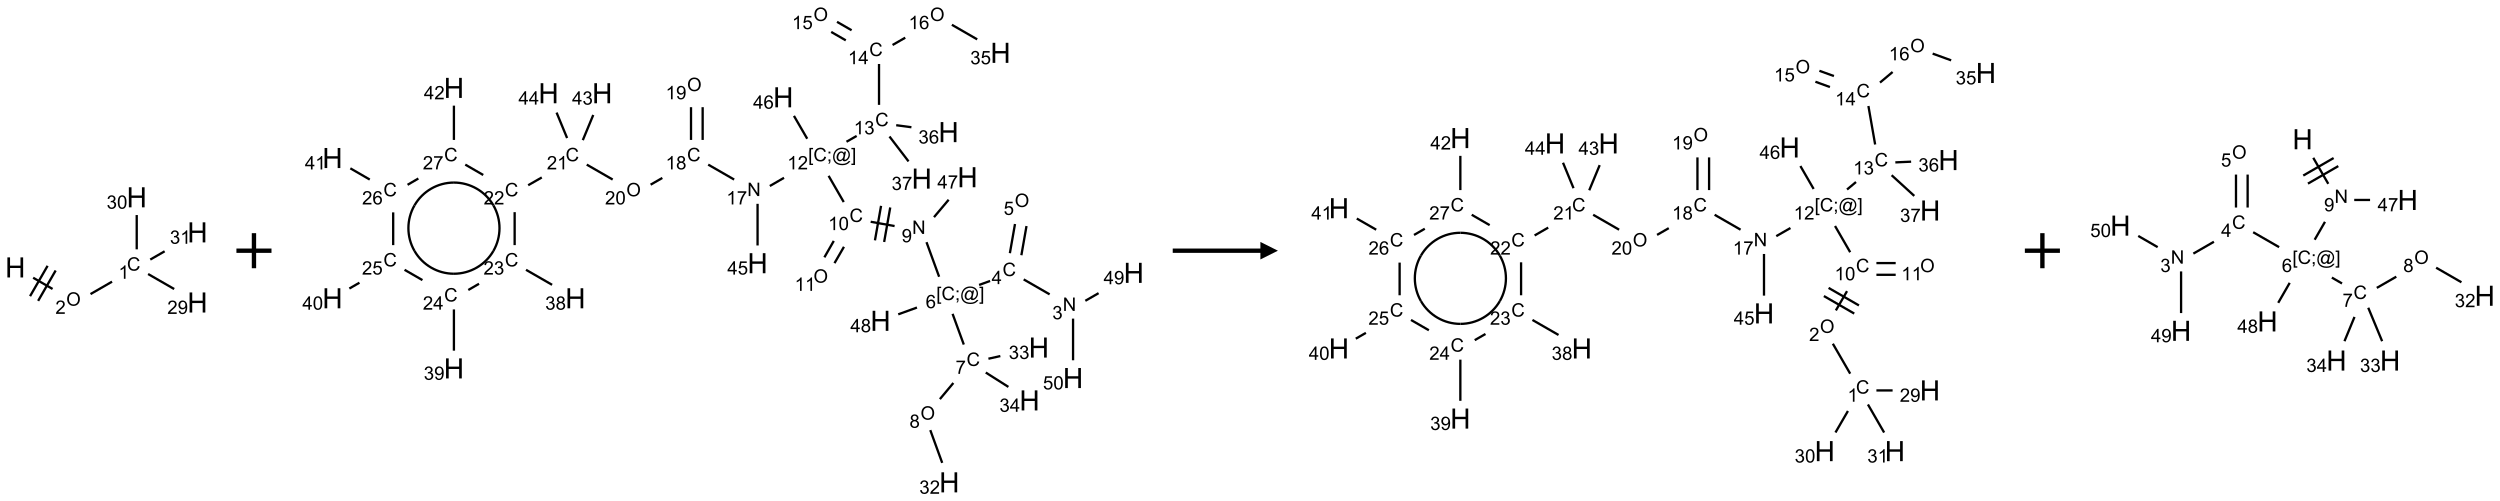 <?xml version="1.0" encoding="UTF-8"?>
<svg xmlns="http://www.w3.org/2000/svg" xmlns:xlink="http://www.w3.org/1999/xlink" width="1426" height="286" viewBox="0 0 1426 286">
<defs>
<g>
<g id="glyph-0-0">
<path d="M 2 0 L 2 -10 L 10 -10 L 10 0 Z M 2.25 -0.25 L 9.75 -0.25 L 9.75 -9.75 L 2.25 -9.75 Z M 2.25 -0.25 "/>
</g>
<g id="glyph-0-1">
<path d="M 1.281 0 L 1.281 -11.453 L 2.797 -11.453 L 2.797 -6.75 L 8.75 -6.75 L 8.75 -11.453 L 10.266 -11.453 L 10.266 0 L 8.75 0 L 8.75 -5.398 L 2.797 -5.398 L 2.797 0 Z M 1.281 0 "/>
</g>
<g id="glyph-1-0">
<path d="M 1.332 0 L 1.332 -6.668 L 6.668 -6.668 L 6.668 0 Z M 1.5 -0.168 L 6.5 -0.168 L 6.5 -6.5 L 1.5 -6.5 Z M 1.5 -0.168 "/>
</g>
<g id="glyph-1-1">
<path d="M 0.516 -3.719 C 0.516 -4.984 0.855 -5.977 1.535 -6.695 C 2.215 -7.414 3.094 -7.77 4.172 -7.77 C 4.875 -7.77 5.512 -7.602 6.078 -7.266 C 6.645 -6.93 7.074 -6.461 7.371 -5.855 C 7.668 -5.254 7.816 -4.57 7.816 -3.809 C 7.816 -3.035 7.66 -2.34 7.348 -1.73 C 7.035 -1.117 6.594 -0.656 6.02 -0.34 C 5.449 -0.027 4.828 0.129 4.168 0.129 C 3.449 0.129 2.805 -0.043 2.238 -0.391 C 1.672 -0.738 1.246 -1.211 0.953 -1.812 C 0.66 -2.414 0.516 -3.047 0.516 -3.719 Z M 1.559 -3.703 C 1.559 -2.781 1.805 -2.059 2.301 -1.527 C 2.793 -1 3.414 -0.734 4.16 -0.734 C 4.922 -0.734 5.547 -1 6.039 -1.535 C 6.531 -2.07 6.777 -2.828 6.777 -3.812 C 6.777 -4.434 6.672 -4.977 6.461 -5.441 C 6.25 -5.902 5.945 -6.262 5.539 -6.52 C 5.133 -6.773 4.68 -6.902 4.176 -6.902 C 3.461 -6.902 2.848 -6.656 2.332 -6.164 C 1.816 -5.672 1.559 -4.852 1.559 -3.703 Z M 1.559 -3.703 "/>
</g>
<g id="glyph-1-2">
<path d="M 5.371 -0.902 L 5.371 0 L 0.324 0 C 0.316 -0.227 0.352 -0.441 0.434 -0.652 C 0.562 -0.996 0.766 -1.332 1.051 -1.668 C 1.332 -2 1.742 -2.387 2.277 -2.824 C 3.105 -3.504 3.668 -4.043 3.957 -4.441 C 4.25 -4.84 4.395 -5.215 4.395 -5.566 C 4.395 -5.938 4.262 -6.254 3.996 -6.508 C 3.73 -6.762 3.387 -6.891 2.957 -6.891 C 2.508 -6.891 2.145 -6.754 1.875 -6.484 C 1.605 -6.215 1.469 -5.84 1.465 -5.359 L 0.5 -5.457 C 0.566 -6.176 0.812 -6.727 1.246 -7.102 C 1.676 -7.477 2.254 -7.668 2.98 -7.668 C 3.711 -7.668 4.293 -7.465 4.719 -7.059 C 5.145 -6.652 5.359 -6.148 5.359 -5.547 C 5.359 -5.242 5.297 -4.941 5.172 -4.645 C 5.047 -4.352 4.84 -4.039 4.551 -3.715 C 4.262 -3.387 3.777 -2.938 3.105 -2.371 C 2.543 -1.898 2.18 -1.578 2.02 -1.41 C 1.859 -1.242 1.73 -1.07 1.625 -0.902 Z M 5.371 -0.902 "/>
</g>
<g id="glyph-1-3">
<path d="M 6.27 -2.676 L 7.281 -2.422 C 7.07 -1.594 6.688 -0.961 6.137 -0.523 C 5.586 -0.086 4.914 0.129 4.121 0.129 C 3.297 0.129 2.629 -0.039 2.113 -0.371 C 1.598 -0.707 1.203 -1.191 0.934 -1.828 C 0.664 -2.465 0.531 -3.145 0.531 -3.875 C 0.531 -4.672 0.684 -5.363 0.988 -5.957 C 1.293 -6.547 1.723 -6.996 2.285 -7.305 C 2.844 -7.613 3.461 -7.766 4.137 -7.766 C 4.898 -7.766 5.543 -7.57 6.062 -7.184 C 6.582 -6.793 6.945 -6.246 7.152 -5.543 L 6.156 -5.309 C 5.98 -5.863 5.723 -6.266 5.387 -6.52 C 5.051 -6.773 4.625 -6.902 4.113 -6.902 C 3.527 -6.902 3.039 -6.762 2.645 -6.48 C 2.25 -6.199 1.973 -5.82 1.812 -5.348 C 1.652 -4.871 1.574 -4.383 1.574 -3.879 C 1.574 -3.23 1.668 -2.664 1.855 -2.18 C 2.047 -1.695 2.34 -1.332 2.738 -1.094 C 3.137 -0.855 3.57 -0.734 4.035 -0.734 C 4.602 -0.734 5.082 -0.898 5.473 -1.223 C 5.867 -1.551 6.133 -2.035 6.27 -2.676 Z M 6.27 -2.676 "/>
</g>
<g id="glyph-1-4">
<path d="M 3.973 0 L 3.035 0 L 3.035 -5.973 C 2.809 -5.758 2.516 -5.543 2.148 -5.328 C 1.781 -5.113 1.453 -4.953 1.16 -4.844 L 1.16 -5.75 C 1.684 -5.996 2.145 -6.297 2.535 -6.645 C 2.93 -6.996 3.207 -7.336 3.371 -7.668 L 3.973 -7.668 Z M 3.973 0 "/>
</g>
<g id="glyph-1-5">
<path d="M 0.582 -1.766 L 1.484 -1.848 C 1.562 -1.426 1.707 -1.117 1.922 -0.926 C 2.137 -0.734 2.414 -0.641 2.75 -0.641 C 3.039 -0.641 3.289 -0.707 3.508 -0.84 C 3.727 -0.973 3.902 -1.148 4.043 -1.367 C 4.18 -1.586 4.297 -1.887 4.391 -2.262 C 4.484 -2.637 4.531 -3.016 4.531 -3.406 C 4.531 -3.449 4.531 -3.512 4.527 -3.594 C 4.34 -3.297 4.082 -3.055 3.758 -2.867 C 3.434 -2.68 3.082 -2.59 2.703 -2.59 C 2.07 -2.59 1.535 -2.816 1.098 -3.277 C 0.66 -3.734 0.441 -4.34 0.441 -5.09 C 0.441 -5.863 0.672 -6.484 1.129 -6.957 C 1.586 -7.43 2.156 -7.668 2.844 -7.668 C 3.34 -7.668 3.793 -7.531 4.207 -7.266 C 4.617 -7 4.93 -6.617 5.145 -6.121 C 5.355 -5.629 5.465 -4.91 5.465 -3.973 C 5.465 -2.996 5.359 -2.223 5.145 -1.645 C 4.934 -1.066 4.617 -0.625 4.199 -0.324 C 3.781 -0.02 3.293 0.129 2.73 0.129 C 2.133 0.129 1.645 -0.035 1.266 -0.367 C 0.887 -0.699 0.66 -1.164 0.582 -1.766 Z M 4.422 -5.137 C 4.422 -5.676 4.277 -6.102 3.992 -6.418 C 3.707 -6.734 3.359 -6.891 2.957 -6.891 C 2.543 -6.891 2.18 -6.719 1.871 -6.379 C 1.562 -6.039 1.406 -5.598 1.406 -5.059 C 1.406 -4.57 1.555 -4.176 1.848 -3.871 C 2.141 -3.566 2.5 -3.418 2.934 -3.418 C 3.367 -3.418 3.723 -3.57 4.004 -3.871 C 4.281 -4.176 4.422 -4.598 4.422 -5.137 Z M 4.422 -5.137 "/>
</g>
<g id="glyph-1-6">
<path d="M 0.449 -2.016 L 1.387 -2.141 C 1.492 -1.609 1.676 -1.227 1.934 -0.992 C 2.191 -0.758 2.508 -0.641 2.879 -0.641 C 3.32 -0.641 3.695 -0.793 3.996 -1.098 C 4.301 -1.402 4.453 -1.781 4.453 -2.234 C 4.453 -2.664 4.312 -3.02 4.031 -3.301 C 3.75 -3.578 3.391 -3.719 2.957 -3.719 C 2.781 -3.719 2.562 -3.684 2.297 -3.613 L 2.402 -4.438 C 2.465 -4.43 2.516 -4.426 2.551 -4.426 C 2.949 -4.426 3.312 -4.531 3.629 -4.738 C 3.949 -4.949 4.109 -5.27 4.109 -5.703 C 4.109 -6.047 3.992 -6.332 3.762 -6.559 C 3.527 -6.785 3.227 -6.895 2.859 -6.895 C 2.496 -6.895 2.191 -6.781 1.949 -6.551 C 1.707 -6.324 1.547 -5.98 1.48 -5.52 L 0.543 -5.688 C 0.656 -6.316 0.918 -6.805 1.324 -7.148 C 1.73 -7.492 2.234 -7.668 2.84 -7.668 C 3.254 -7.668 3.641 -7.578 3.988 -7.398 C 4.34 -7.219 4.609 -6.977 4.793 -6.668 C 4.98 -6.359 5.074 -6.031 5.074 -5.684 C 5.074 -5.352 4.984 -5.051 4.809 -4.781 C 4.629 -4.512 4.367 -4.297 4.02 -4.137 C 4.473 -4.031 4.824 -3.816 5.074 -3.488 C 5.324 -3.16 5.449 -2.75 5.449 -2.254 C 5.449 -1.59 5.203 -1.023 4.719 -0.559 C 4.234 -0.098 3.617 0.137 2.875 0.137 C 2.203 0.137 1.648 -0.062 1.207 -0.465 C 0.762 -0.863 0.512 -1.379 0.449 -2.016 Z M 0.449 -2.016 "/>
</g>
<g id="glyph-1-7">
<path d="M 0.441 -3.766 C 0.441 -4.668 0.535 -5.395 0.723 -5.945 C 0.906 -6.496 1.184 -6.922 1.551 -7.219 C 1.918 -7.516 2.375 -7.668 2.934 -7.668 C 3.344 -7.668 3.703 -7.586 4.012 -7.418 C 4.32 -7.254 4.574 -7.016 4.777 -6.707 C 4.977 -6.395 5.137 -6.016 5.25 -5.57 C 5.363 -5.125 5.422 -4.523 5.422 -3.766 C 5.422 -2.871 5.328 -2.148 5.145 -1.598 C 4.961 -1.047 4.688 -0.621 4.32 -0.32 C 3.953 -0.02 3.492 0.129 2.934 0.129 C 2.195 0.129 1.617 -0.133 1.199 -0.66 C 0.695 -1.297 0.441 -2.332 0.441 -3.766 Z M 1.406 -3.766 C 1.406 -2.512 1.555 -1.68 1.848 -1.262 C 2.141 -0.848 2.5 -0.641 2.934 -0.641 C 3.363 -0.641 3.727 -0.848 4.02 -1.266 C 4.312 -1.684 4.457 -2.516 4.457 -3.766 C 4.457 -5.023 4.312 -5.859 4.02 -6.27 C 3.727 -6.684 3.359 -6.891 2.922 -6.891 C 2.492 -6.891 2.148 -6.707 1.891 -6.344 C 1.566 -5.879 1.406 -5.02 1.406 -3.766 Z M 1.406 -3.766 "/>
</g>
<g id="glyph-1-8">
<path d="M 0.812 0 L 0.812 -7.637 L 1.848 -7.637 L 5.859 -1.641 L 5.859 -7.637 L 6.828 -7.637 L 6.828 0 L 5.793 0 L 1.781 -6 L 1.781 0 Z M 0.812 0 "/>
</g>
<g id="glyph-1-9">
<path d="M 3.449 0 L 3.449 -1.828 L 0.137 -1.828 L 0.137 -2.688 L 3.621 -7.637 L 4.387 -7.637 L 4.387 -2.688 L 5.418 -2.688 L 5.418 -1.828 L 4.387 -1.828 L 4.387 0 Z M 3.449 -2.688 L 3.449 -6.129 L 1.059 -2.688 Z M 3.449 -2.688 "/>
</g>
<g id="glyph-1-10">
<path d="M 0.441 -2 L 1.426 -2.082 C 1.5 -1.605 1.668 -1.242 1.934 -1.004 C 2.199 -0.762 2.52 -0.641 2.895 -0.641 C 3.348 -0.641 3.73 -0.812 4.043 -1.152 C 4.355 -1.492 4.512 -1.941 4.512 -2.504 C 4.512 -3.039 4.359 -3.461 4.059 -3.77 C 3.758 -4.078 3.367 -4.234 2.879 -4.234 C 2.578 -4.234 2.305 -4.164 2.062 -4.027 C 1.82 -3.891 1.629 -3.715 1.488 -3.496 L 0.609 -3.609 L 1.348 -7.531 L 5.145 -7.531 L 5.145 -6.637 L 2.098 -6.637 L 1.688 -4.582 C 2.145 -4.902 2.625 -5.062 3.129 -5.062 C 3.797 -5.062 4.359 -4.832 4.816 -4.371 C 5.277 -3.91 5.504 -3.312 5.504 -2.59 C 5.504 -1.898 5.305 -1.301 4.902 -0.797 C 4.41 -0.18 3.742 0.129 2.895 0.129 C 2.199 0.129 1.633 -0.062 1.195 -0.453 C 0.758 -0.844 0.504 -1.359 0.441 -2 Z M 0.441 -2 "/>
</g>
<g id="glyph-1-11">
<path d="M 0.723 2.121 L 0.723 -7.637 L 2.793 -7.637 L 2.793 -6.859 L 1.66 -6.859 L 1.66 1.344 L 2.793 1.344 L 2.793 2.121 Z M 0.723 2.121 "/>
</g>
<g id="glyph-1-12">
<path d="M 0.949 -4.465 L 0.949 -5.531 L 2.016 -5.531 L 2.016 -4.465 Z M 0.949 0 L 0.949 -1.066 L 2.016 -1.066 L 2.016 0 C 2.016 0.391 1.945 0.711 1.809 0.949 C 1.668 1.191 1.449 1.379 1.145 1.512 L 0.887 1.109 C 1.082 1.023 1.23 0.895 1.324 0.727 C 1.418 0.559 1.469 0.316 1.48 0 Z M 0.949 0 "/>
</g>
<g id="glyph-1-13">
<path d="M 6.047 -0.848 C 5.82 -0.59 5.57 -0.379 5.289 -0.223 C 5.008 -0.062 4.73 0.016 4.449 0.016 C 4.141 0.016 3.84 -0.074 3.547 -0.254 C 3.254 -0.434 3.02 -0.715 2.836 -1.09 C 2.652 -1.465 2.562 -1.875 2.562 -2.324 C 2.562 -2.875 2.703 -3.43 2.988 -3.98 C 3.27 -4.535 3.621 -4.953 4.043 -5.23 C 4.461 -5.508 4.871 -5.645 5.266 -5.645 C 5.566 -5.645 5.855 -5.566 6.129 -5.41 C 6.402 -5.25 6.641 -5.012 6.84 -4.688 L 7.016 -5.496 L 7.949 -5.496 L 7.199 -2 C 7.094 -1.516 7.043 -1.246 7.043 -1.191 C 7.043 -1.098 7.078 -1.02 7.148 -0.949 C 7.219 -0.883 7.305 -0.848 7.406 -0.848 C 7.59 -0.848 7.832 -0.953 8.129 -1.168 C 8.527 -1.445 8.84 -1.816 9.07 -2.285 C 9.301 -2.75 9.418 -3.234 9.418 -3.73 C 9.418 -4.309 9.27 -4.852 8.973 -5.355 C 8.676 -5.859 8.23 -6.262 7.645 -6.562 C 7.055 -6.863 6.406 -7.016 5.691 -7.016 C 4.879 -7.016 4.137 -6.824 3.465 -6.445 C 2.793 -6.066 2.273 -5.52 1.902 -4.809 C 1.535 -4.098 1.348 -3.34 1.348 -2.527 C 1.348 -1.676 1.535 -0.941 1.902 -0.328 C 2.273 0.285 2.809 0.742 3.508 1.035 C 4.207 1.328 4.984 1.473 5.832 1.473 C 6.742 1.473 7.504 1.32 8.121 1.016 C 8.734 0.711 9.195 0.34 9.5 -0.098 L 10.441 -0.098 C 10.266 0.266 9.961 0.637 9.531 1.016 C 9.102 1.395 8.59 1.695 7.996 1.914 C 7.402 2.133 6.688 2.246 5.848 2.246 C 5.078 2.246 4.367 2.145 3.715 1.949 C 3.066 1.75 2.512 1.453 2.051 1.055 C 1.594 0.656 1.25 0.199 1.016 -0.316 C 0.723 -0.973 0.578 -1.684 0.578 -2.441 C 0.578 -3.289 0.75 -4.098 1.098 -4.863 C 1.523 -5.805 2.125 -6.527 2.902 -7.027 C 3.684 -7.527 4.629 -7.777 5.738 -7.777 C 6.602 -7.777 7.375 -7.602 8.059 -7.246 C 8.746 -6.895 9.285 -6.371 9.684 -5.672 C 10.02 -5.07 10.188 -4.418 10.188 -3.715 C 10.188 -2.707 9.832 -1.812 9.125 -1.031 C 8.492 -0.328 7.801 0.02 7.051 0.02 C 6.812 0.02 6.617 -0.016 6.473 -0.09 C 6.324 -0.16 6.215 -0.266 6.145 -0.402 C 6.102 -0.488 6.066 -0.637 6.047 -0.848 Z M 3.527 -2.262 C 3.527 -1.785 3.641 -1.414 3.863 -1.152 C 4.09 -0.887 4.348 -0.754 4.641 -0.754 C 4.836 -0.754 5.039 -0.812 5.254 -0.93 C 5.469 -1.047 5.676 -1.219 5.871 -1.449 C 6.066 -1.676 6.23 -1.969 6.355 -2.32 C 6.48 -2.672 6.543 -3.027 6.543 -3.379 C 6.543 -3.852 6.426 -4.219 6.191 -4.48 C 5.957 -4.738 5.672 -4.871 5.332 -4.871 C 5.109 -4.871 4.902 -4.812 4.707 -4.699 C 4.512 -4.586 4.32 -4.406 4.137 -4.156 C 3.953 -3.906 3.805 -3.602 3.691 -3.246 C 3.582 -2.887 3.527 -2.559 3.527 -2.262 Z M 3.527 -2.262 "/>
</g>
<g id="glyph-1-14">
<path d="M 2.27 2.121 L 0.203 2.121 L 0.203 1.344 L 1.332 1.344 L 1.332 -6.859 L 0.203 -6.859 L 0.203 -7.637 L 2.27 -7.637 Z M 2.27 2.121 "/>
</g>
<g id="glyph-1-15">
<path d="M 5.309 -5.766 L 4.375 -5.691 C 4.293 -6.059 4.172 -6.328 4.02 -6.496 C 3.766 -6.762 3.453 -6.895 3.082 -6.895 C 2.785 -6.895 2.523 -6.812 2.297 -6.645 C 2 -6.43 1.77 -6.117 1.598 -5.703 C 1.43 -5.289 1.34 -4.703 1.332 -3.938 C 1.559 -4.281 1.836 -4.535 2.16 -4.703 C 2.488 -4.871 2.828 -4.953 3.188 -4.953 C 3.812 -4.953 4.344 -4.723 4.785 -4.262 C 5.223 -3.801 5.441 -3.207 5.441 -2.48 C 5.441 -2 5.34 -1.555 5.133 -1.145 C 4.926 -0.73 4.641 -0.418 4.281 -0.199 C 3.922 0.02 3.512 0.129 3.051 0.129 C 2.27 0.129 1.633 -0.156 1.141 -0.73 C 0.648 -1.305 0.402 -2.254 0.402 -3.574 C 0.402 -5.051 0.672 -6.121 1.219 -6.793 C 1.695 -7.375 2.336 -7.668 3.141 -7.668 C 3.742 -7.668 4.234 -7.5 4.617 -7.16 C 5 -6.824 5.23 -6.359 5.309 -5.766 Z M 1.48 -2.473 C 1.48 -2.152 1.547 -1.844 1.684 -1.547 C 1.82 -1.25 2.016 -1.027 2.262 -0.871 C 2.508 -0.719 2.766 -0.641 3.035 -0.641 C 3.434 -0.641 3.773 -0.801 4.059 -1.121 C 4.344 -1.441 4.484 -1.875 4.484 -2.422 C 4.484 -2.949 4.344 -3.367 4.062 -3.668 C 3.781 -3.973 3.426 -4.125 3 -4.125 C 2.578 -4.125 2.219 -3.973 1.922 -3.668 C 1.625 -3.363 1.48 -2.969 1.48 -2.473 Z M 1.48 -2.473 "/>
</g>
<g id="glyph-1-16">
<path d="M 0.504 -6.637 L 0.504 -7.535 L 5.449 -7.535 L 5.449 -6.809 C 4.961 -6.289 4.48 -5.602 4.004 -4.746 C 3.527 -3.887 3.156 -3.004 2.895 -2.098 C 2.707 -1.461 2.59 -0.762 2.535 0 L 1.574 0 C 1.582 -0.602 1.703 -1.328 1.926 -2.176 C 2.152 -3.027 2.477 -3.848 2.898 -4.637 C 3.32 -5.426 3.77 -6.094 4.246 -6.637 Z M 0.504 -6.637 "/>
</g>
<g id="glyph-1-17">
<path d="M 1.887 -4.141 C 1.496 -4.281 1.207 -4.484 1.02 -4.75 C 0.832 -5.016 0.738 -5.328 0.738 -5.699 C 0.738 -6.254 0.938 -6.719 1.34 -7.098 C 1.738 -7.477 2.27 -7.668 2.934 -7.668 C 3.598 -7.668 4.137 -7.473 4.543 -7.086 C 4.949 -6.699 5.152 -6.227 5.152 -5.672 C 5.152 -5.316 5.059 -5.008 4.871 -4.746 C 4.688 -4.484 4.406 -4.281 4.027 -4.141 C 4.496 -3.988 4.852 -3.742 5.098 -3.402 C 5.34 -3.062 5.465 -2.656 5.465 -2.184 C 5.465 -1.531 5.234 -0.98 4.77 -0.535 C 4.309 -0.09 3.703 0.129 2.949 0.129 C 2.195 0.129 1.586 -0.094 1.125 -0.539 C 0.664 -0.984 0.434 -1.543 0.434 -2.207 C 0.434 -2.703 0.559 -3.121 0.809 -3.457 C 1.062 -3.793 1.422 -4.02 1.887 -4.141 Z M 1.699 -5.73 C 1.699 -5.367 1.812 -5.074 2.047 -4.844 C 2.281 -4.613 2.582 -4.5 2.953 -4.5 C 3.312 -4.5 3.609 -4.613 3.84 -4.84 C 4.07 -5.066 4.188 -5.348 4.188 -5.676 C 4.188 -6.02 4.07 -6.309 3.832 -6.543 C 3.594 -6.777 3.297 -6.895 2.941 -6.895 C 2.586 -6.895 2.289 -6.781 2.051 -6.551 C 1.816 -6.324 1.699 -6.047 1.699 -5.73 Z M 1.395 -2.203 C 1.395 -1.938 1.461 -1.676 1.586 -1.426 C 1.711 -1.176 1.902 -0.984 2.152 -0.848 C 2.402 -0.711 2.672 -0.641 2.957 -0.641 C 3.406 -0.641 3.777 -0.785 4.066 -1.074 C 4.359 -1.363 4.504 -1.727 4.504 -2.172 C 4.504 -2.625 4.355 -2.996 4.055 -3.293 C 3.754 -3.586 3.379 -3.734 2.926 -3.734 C 2.484 -3.734 2.121 -3.59 1.832 -3.297 C 1.543 -3.004 1.395 -2.641 1.395 -2.203 Z M 1.395 -2.203 "/>
</g>
</g>
</defs>
<path fill="none" stroke-width="0.033" stroke-linecap="butt" stroke-linejoin="miter" stroke="rgb(0%, 0%, 0%)" stroke-opacity="1" stroke-miterlimit="10" d="M 0.255 1.147 L 0.532 1.307 " transform="matrix(40, 0, 0, 40, 8.707, 112.539)"/>
<path fill="none" stroke-width="0.033" stroke-linecap="butt" stroke-linejoin="miter" stroke="rgb(0%, 0%, 0%)" stroke-opacity="1" stroke-miterlimit="10" d="M 0.326 1.477 L 0.576 1.044 " transform="matrix(40, 0, 0, 40, 8.707, 112.539)"/>
<path fill="none" stroke-width="0.033" stroke-linecap="butt" stroke-linejoin="miter" stroke="rgb(0%, 0%, 0%)" stroke-opacity="1" stroke-miterlimit="10" d="M 0.211 1.41 L 0.461 0.977 " transform="matrix(40, 0, 0, 40, 8.707, 112.539)"/>
<path fill="none" stroke-width="0.033" stroke-linecap="butt" stroke-linejoin="miter" stroke="rgb(0%, 0%, 0%)" stroke-opacity="1" stroke-miterlimit="10" d="M 1.073 1.38 L 1.38 1.203 " transform="matrix(40, 0, 0, 40, 8.707, 112.539)"/>
<path fill="none" stroke-width="0.033" stroke-linecap="butt" stroke-linejoin="miter" stroke="rgb(0%, 0%, 0%)" stroke-opacity="1" stroke-miterlimit="10" d="M 1.894 1.094 L 2.266 1.308 " transform="matrix(40, 0, 0, 40, 8.707, 112.539)"/>
<path fill="none" stroke-width="0.033" stroke-linecap="butt" stroke-linejoin="miter" stroke="rgb(0%, 0%, 0%)" stroke-opacity="1" stroke-miterlimit="10" d="M 1.732 0.742 L 1.732 0.253 " transform="matrix(40, 0, 0, 40, 8.707, 112.539)"/>
<path fill="none" stroke-width="0.033" stroke-linecap="butt" stroke-linejoin="miter" stroke="rgb(0%, 0%, 0%)" stroke-opacity="1" stroke-miterlimit="10" d="M 1.925 0.888 L 2.13 0.77 " transform="matrix(40, 0, 0, 40, 8.707, 112.539)"/>
<g fill="rgb(0%, 0%, 0%)" fill-opacity="1">
<use xlink:href="#glyph-0-1" x="2.934" y="158.266"/>
</g>
<g fill="rgb(0%, 0%, 0%)" fill-opacity="1">
<use xlink:href="#glyph-1-1" x="37.77" y="174.387"/>
</g>
<g fill="rgb(0%, 0%, 0%)" fill-opacity="1">
<use xlink:href="#glyph-1-2" x="31.582" y="179.02"/>
</g>
<g fill="rgb(0%, 0%, 0%)" fill-opacity="1">
<use xlink:href="#glyph-1-3" x="72.395" y="154.383"/>
</g>
<g fill="rgb(0%, 0%, 0%)" fill-opacity="1">
<use xlink:href="#glyph-1-4" x="67.617" y="159.02"/>
</g>
<g fill="rgb(0%, 0%, 0%)" fill-opacity="1">
<use xlink:href="#glyph-0-1" x="106.859" y="178.266"/>
</g>
<g fill="rgb(0%, 0%, 0%)" fill-opacity="1">
<use xlink:href="#glyph-1-2" x="95.41" y="179.059"/>
<use xlink:href="#glyph-1-5" x="101.342" y="179.059"/>
</g>
<g fill="rgb(0%, 0%, 0%)" fill-opacity="1">
<use xlink:href="#glyph-0-1" x="72.215" y="118.266"/>
</g>
<g fill="rgb(0%, 0%, 0%)" fill-opacity="1">
<use xlink:href="#glyph-1-6" x="60.809" y="119.059"/>
<use xlink:href="#glyph-1-7" x="66.741" y="119.059"/>
</g>
<g fill="rgb(0%, 0%, 0%)" fill-opacity="1">
<use xlink:href="#glyph-0-1" x="106.859" y="138.266"/>
</g>
<g fill="rgb(0%, 0%, 0%)" fill-opacity="1">
<use xlink:href="#glyph-1-6" x="96.898" y="139.059"/>
<use xlink:href="#glyph-1-4" x="102.831" y="139.059"/>
</g>
<path fill="none" stroke-width="0.062" stroke-linecap="butt" stroke-linejoin="miter" stroke="rgb(0%, 0%, 0%)" stroke-opacity="1" stroke-miterlimit="10" d="M -0 0 L 0.5 0 M 0.25 -0.25 L 0.25 0.25 " transform="matrix(40, 0, 0, 40, 134.856, 143)"/>
<path fill="none" stroke-width="0.033" stroke-linecap="butt" stroke-linejoin="miter" stroke="rgb(0%, 0%, 0%)" stroke-opacity="1" stroke-miterlimit="10" d="M 10.227 3.944 L 9.857 3.731 " transform="matrix(40, 0, 0, 40, 189.633, 10.137)"/>
<path fill="none" stroke-width="0.033" stroke-linecap="butt" stroke-linejoin="miter" stroke="rgb(0%, 0%, 0%)" stroke-opacity="1" stroke-miterlimit="10" d="M 9.824 3.386 L 9.897 2.97 " transform="matrix(40, 0, 0, 40, 189.633, 10.137)"/>
<path fill="none" stroke-width="0.033" stroke-linecap="butt" stroke-linejoin="miter" stroke="rgb(0%, 0%, 0%)" stroke-opacity="1" stroke-miterlimit="10" d="M 9.66 3.357 L 9.733 2.941 " transform="matrix(40, 0, 0, 40, 189.633, 10.137)"/>
<path fill="none" stroke-width="0.033" stroke-linecap="butt" stroke-linejoin="miter" stroke="rgb(0%, 0%, 0%)" stroke-opacity="1" stroke-miterlimit="10" d="M 9.378 3.753 L 9.221 3.81 " transform="matrix(40, 0, 0, 40, 189.633, 10.137)"/>
<path fill="none" stroke-width="0.033" stroke-linecap="butt" stroke-linejoin="miter" stroke="rgb(0%, 0%, 0%)" stroke-opacity="1" stroke-miterlimit="10" d="M 8.843 4.222 L 9.003 4.66 " transform="matrix(40, 0, 0, 40, 189.633, 10.137)"/>
<path fill="none" stroke-width="0.033" stroke-linecap="butt" stroke-linejoin="miter" stroke="rgb(0%, 0%, 0%)" stroke-opacity="1" stroke-miterlimit="10" d="M 8.854 5.208 L 8.662 5.438 " transform="matrix(40, 0, 0, 40, 189.633, 10.137)"/>
<path fill="none" stroke-width="0.033" stroke-linecap="butt" stroke-linejoin="miter" stroke="rgb(0%, 0%, 0%)" stroke-opacity="1" stroke-miterlimit="10" d="M 8.525 5.88 L 8.695 6.347 " transform="matrix(40, 0, 0, 40, 189.633, 10.137)"/>
<path fill="none" stroke-width="0.033" stroke-linecap="butt" stroke-linejoin="miter" stroke="rgb(0%, 0%, 0%)" stroke-opacity="1" stroke-miterlimit="10" d="M 9.354 4.862 L 9.524 4.824 " transform="matrix(40, 0, 0, 40, 189.633, 10.137)"/>
<path fill="none" stroke-width="0.033" stroke-linecap="butt" stroke-linejoin="miter" stroke="rgb(0%, 0%, 0%)" stroke-opacity="1" stroke-miterlimit="10" d="M 9.316 5.059 L 9.639 5.264 " transform="matrix(40, 0, 0, 40, 189.633, 10.137)"/>
<path fill="none" stroke-width="0.033" stroke-linecap="butt" stroke-linejoin="miter" stroke="rgb(0%, 0%, 0%)" stroke-opacity="1" stroke-miterlimit="10" d="M 8.651 3.693 L 8.471 3.2 " transform="matrix(40, 0, 0, 40, 189.633, 10.137)"/>
<path fill="none" stroke-width="0.033" stroke-linecap="butt" stroke-linejoin="miter" stroke="rgb(0%, 0%, 0%)" stroke-opacity="1" stroke-miterlimit="10" d="M 8.016 2.97 L 7.675 2.909 " transform="matrix(40, 0, 0, 40, 189.633, 10.137)"/>
<path fill="none" stroke-width="0.033" stroke-linecap="butt" stroke-linejoin="miter" stroke="rgb(0%, 0%, 0%)" stroke-opacity="1" stroke-miterlimit="10" d="M 7.823 2.682 L 7.736 3.174 " transform="matrix(40, 0, 0, 40, 189.633, 10.137)"/>
<path fill="none" stroke-width="0.033" stroke-linecap="butt" stroke-linejoin="miter" stroke="rgb(0%, 0%, 0%)" stroke-opacity="1" stroke-miterlimit="10" d="M 7.954 2.705 L 7.867 3.197 " transform="matrix(40, 0, 0, 40, 189.633, 10.137)"/>
<path fill="none" stroke-width="0.033" stroke-linecap="butt" stroke-linejoin="miter" stroke="rgb(0%, 0%, 0%)" stroke-opacity="1" stroke-miterlimit="10" d="M 7.149 3.182 L 7.015 3.416 " transform="matrix(40, 0, 0, 40, 189.633, 10.137)"/>
<path fill="none" stroke-width="0.033" stroke-linecap="butt" stroke-linejoin="miter" stroke="rgb(0%, 0%, 0%)" stroke-opacity="1" stroke-miterlimit="10" d="M 7.294 3.266 L 7.159 3.499 " transform="matrix(40, 0, 0, 40, 189.633, 10.137)"/>
<path fill="none" stroke-width="0.033" stroke-linecap="butt" stroke-linejoin="miter" stroke="rgb(0%, 0%, 0%)" stroke-opacity="1" stroke-miterlimit="10" d="M 7.291 2.628 L 7.075 2.254 " transform="matrix(40, 0, 0, 40, 189.633, 10.137)"/>
<path fill="none" stroke-width="0.033" stroke-linecap="butt" stroke-linejoin="miter" stroke="rgb(0%, 0%, 0%)" stroke-opacity="1" stroke-miterlimit="10" d="M 7.33 1.768 L 7.475 1.685 " transform="matrix(40, 0, 0, 40, 189.633, 10.137)"/>
<path fill="none" stroke-width="0.033" stroke-linecap="butt" stroke-linejoin="miter" stroke="rgb(0%, 0%, 0%)" stroke-opacity="1" stroke-miterlimit="10" d="M 7.794 1.242 L 7.794 0.659 " transform="matrix(40, 0, 0, 40, 189.633, 10.137)"/>
<path fill="none" stroke-width="0.033" stroke-linecap="butt" stroke-linejoin="miter" stroke="rgb(0%, 0%, 0%)" stroke-opacity="1" stroke-miterlimit="10" d="M 7.403 0.178 L 7.195 0.058 " transform="matrix(40, 0, 0, 40, 189.633, 10.137)"/>
<path fill="none" stroke-width="0.033" stroke-linecap="butt" stroke-linejoin="miter" stroke="rgb(0%, 0%, 0%)" stroke-opacity="1" stroke-miterlimit="10" d="M 7.32 0.322 L 7.112 0.202 " transform="matrix(40, 0, 0, 40, 189.633, 10.137)"/>
<path fill="none" stroke-width="0.033" stroke-linecap="butt" stroke-linejoin="miter" stroke="rgb(0%, 0%, 0%)" stroke-opacity="1" stroke-miterlimit="10" d="M 7.987 0.388 L 8.168 0.284 " transform="matrix(40, 0, 0, 40, 189.633, 10.137)"/>
<path fill="none" stroke-width="0.033" stroke-linecap="butt" stroke-linejoin="miter" stroke="rgb(0%, 0%, 0%)" stroke-opacity="1" stroke-miterlimit="10" d="M 8.833 0.1 L 9.194 0.308 " transform="matrix(40, 0, 0, 40, 189.633, 10.137)"/>
<path fill="none" stroke-width="0.033" stroke-linecap="butt" stroke-linejoin="miter" stroke="rgb(0%, 0%, 0%)" stroke-opacity="1" stroke-miterlimit="10" d="M 8.039 1.532 L 8.256 1.561 " transform="matrix(40, 0, 0, 40, 189.633, 10.137)"/>
<path fill="none" stroke-width="0.033" stroke-linecap="butt" stroke-linejoin="miter" stroke="rgb(0%, 0%, 0%)" stroke-opacity="1" stroke-miterlimit="10" d="M 7.943 1.693 L 8.215 2.048 " transform="matrix(40, 0, 0, 40, 189.633, 10.137)"/>
<path fill="none" stroke-width="0.033" stroke-linecap="butt" stroke-linejoin="miter" stroke="rgb(0%, 0%, 0%)" stroke-opacity="1" stroke-miterlimit="10" d="M 6.439 2.282 L 6.237 2.399 " transform="matrix(40, 0, 0, 40, 189.633, 10.137)"/>
<path fill="none" stroke-width="0.033" stroke-linecap="butt" stroke-linejoin="miter" stroke="rgb(0%, 0%, 0%)" stroke-opacity="1" stroke-miterlimit="10" d="M 5.728 2.307 L 5.358 2.094 " transform="matrix(40, 0, 0, 40, 189.633, 10.137)"/>
<path fill="none" stroke-width="0.033" stroke-linecap="butt" stroke-linejoin="miter" stroke="rgb(0%, 0%, 0%)" stroke-opacity="1" stroke-miterlimit="10" d="M 5.279 1.742 L 5.279 1.275 " transform="matrix(40, 0, 0, 40, 189.633, 10.137)"/>
<path fill="none" stroke-width="0.033" stroke-linecap="butt" stroke-linejoin="miter" stroke="rgb(0%, 0%, 0%)" stroke-opacity="1" stroke-miterlimit="10" d="M 5.113 1.742 L 5.113 1.275 " transform="matrix(40, 0, 0, 40, 189.633, 10.137)"/>
<path fill="none" stroke-width="0.033" stroke-linecap="butt" stroke-linejoin="miter" stroke="rgb(0%, 0%, 0%)" stroke-opacity="1" stroke-miterlimit="10" d="M 4.704 2.284 L 4.537 2.38 " transform="matrix(40, 0, 0, 40, 189.633, 10.137)"/>
<path fill="none" stroke-width="0.033" stroke-linecap="butt" stroke-linejoin="miter" stroke="rgb(0%, 0%, 0%)" stroke-opacity="1" stroke-miterlimit="10" d="M 3.996 2.307 L 3.626 2.094 " transform="matrix(40, 0, 0, 40, 189.633, 10.137)"/>
<path fill="none" stroke-width="0.033" stroke-linecap="butt" stroke-linejoin="miter" stroke="rgb(0%, 0%, 0%)" stroke-opacity="1" stroke-miterlimit="10" d="M 2.985 2.277 L 2.791 2.388 " transform="matrix(40, 0, 0, 40, 189.633, 10.137)"/>
<path fill="none" stroke-width="0.033" stroke-linecap="butt" stroke-linejoin="miter" stroke="rgb(0%, 0%, 0%)" stroke-opacity="1" stroke-miterlimit="10" d="M 2.598 2.772 L 2.598 3.242 " transform="matrix(40, 0, 0, 40, 189.633, 10.137)"/>
<path fill="none" stroke-width="0.033" stroke-linecap="butt" stroke-linejoin="miter" stroke="rgb(0%, 0%, 0%)" stroke-opacity="1" stroke-miterlimit="10" d="M 2.76 3.594 L 3.132 3.808 " transform="matrix(40, 0, 0, 40, 189.633, 10.137)"/>
<path fill="none" stroke-width="0.033" stroke-linecap="butt" stroke-linejoin="miter" stroke="rgb(0%, 0%, 0%)" stroke-opacity="1" stroke-miterlimit="10" d="M 2.09 3.793 L 1.937 3.882 " transform="matrix(40, 0, 0, 40, 189.633, 10.137)"/>
<path fill="none" stroke-width="0.033" stroke-linecap="butt" stroke-linejoin="miter" stroke="rgb(0%, 0%, 0%)" stroke-opacity="1" stroke-miterlimit="10" d="M 1.732 4.159 L 1.732 4.747 " transform="matrix(40, 0, 0, 40, 189.633, 10.137)"/>
<path fill="none" stroke-width="0.033" stroke-linecap="butt" stroke-linejoin="miter" stroke="rgb(0%, 0%, 0%)" stroke-opacity="1" stroke-miterlimit="10" d="M 1.283 3.741 L 1.028 3.594 " transform="matrix(40, 0, 0, 40, 189.633, 10.137)"/>
<path fill="none" stroke-width="0.033" stroke-linecap="butt" stroke-linejoin="miter" stroke="rgb(0%, 0%, 0%)" stroke-opacity="1" stroke-miterlimit="10" d="M 0.385 3.778 L 0.241 3.861 " transform="matrix(40, 0, 0, 40, 189.633, 10.137)"/>
<path fill="none" stroke-width="0.033" stroke-linecap="butt" stroke-linejoin="miter" stroke="rgb(0%, 0%, 0%)" stroke-opacity="1" stroke-miterlimit="10" d="M 0.866 3.242 L 0.866 2.775 " transform="matrix(40, 0, 0, 40, 189.633, 10.137)"/>
<path fill="none" stroke-width="0.033" stroke-linecap="butt" stroke-linejoin="miter" stroke="rgb(0%, 0%, 0%)" stroke-opacity="1" stroke-miterlimit="10" d="M 0.532 2.307 L 0.255 2.147 " transform="matrix(40, 0, 0, 40, 189.633, 10.137)"/>
<path fill="none" stroke-width="0.033" stroke-linecap="butt" stroke-linejoin="miter" stroke="rgb(0%, 0%, 0%)" stroke-opacity="1" stroke-miterlimit="10" d="M 1.071 2.382 L 1.225 2.292 " transform="matrix(40, 0, 0, 40, 189.633, 10.137)"/>
<path fill="none" stroke-width="0.033" stroke-linecap="butt" stroke-linejoin="miter" stroke="rgb(0%, 0%, 0%)" stroke-opacity="1" stroke-miterlimit="10" d="M 1.894 2.094 L 2.15 2.242 " transform="matrix(40, 0, 0, 40, 189.633, 10.137)"/>
<path fill="none" stroke-width="0.033" stroke-linecap="butt" stroke-linejoin="miter" stroke="rgb(0%, 0%, 0%)" stroke-opacity="1" stroke-miterlimit="10" d="M 1.732 1.742 L 1.732 1.253 " transform="matrix(40, 0, 0, 40, 189.633, 10.137)"/>
<path fill="none" stroke-width="0.033" stroke-linecap="butt" stroke-linejoin="miter" stroke="rgb(0%, 0%, 0%)" stroke-opacity="1" stroke-miterlimit="10" d="M 3.57 1.745 L 3.719 1.386 " transform="matrix(40, 0, 0, 40, 189.633, 10.137)"/>
<path fill="none" stroke-width="0.033" stroke-linecap="butt" stroke-linejoin="miter" stroke="rgb(0%, 0%, 0%)" stroke-opacity="1" stroke-miterlimit="10" d="M 3.346 1.715 L 3.196 1.352 " transform="matrix(40, 0, 0, 40, 189.633, 10.137)"/>
<path fill="none" stroke-width="0.033" stroke-linecap="butt" stroke-linejoin="miter" stroke="rgb(0%, 0%, 0%)" stroke-opacity="1" stroke-miterlimit="10" d="M 6.062 2.653 L 6.062 3.247 " transform="matrix(40, 0, 0, 40, 189.633, 10.137)"/>
<path fill="none" stroke-width="0.033" stroke-linecap="butt" stroke-linejoin="miter" stroke="rgb(0%, 0%, 0%)" stroke-opacity="1" stroke-miterlimit="10" d="M 6.77 1.725 L 6.581 1.399 " transform="matrix(40, 0, 0, 40, 189.633, 10.137)"/>
<path fill="none" stroke-width="0.033" stroke-linecap="butt" stroke-linejoin="miter" stroke="rgb(0%, 0%, 0%)" stroke-opacity="1" stroke-miterlimit="10" d="M 8.578 2.843 L 8.787 2.595 " transform="matrix(40, 0, 0, 40, 189.633, 10.137)"/>
<path fill="none" stroke-width="0.033" stroke-linecap="butt" stroke-linejoin="miter" stroke="rgb(0%, 0%, 0%)" stroke-opacity="1" stroke-miterlimit="10" d="M 8.335 4.132 L 8.068 4.229 " transform="matrix(40, 0, 0, 40, 189.633, 10.137)"/>
<path fill="none" stroke-width="0.033" stroke-linecap="butt" stroke-linejoin="miter" stroke="rgb(0%, 0%, 0%)" stroke-opacity="1" stroke-miterlimit="10" d="M 10.736 4.036 L 10.925 3.927 " transform="matrix(40, 0, 0, 40, 189.633, 10.137)"/>
<path fill="none" stroke-width="0.033" stroke-linecap="butt" stroke-linejoin="miter" stroke="rgb(0%, 0%, 0%)" stroke-opacity="1" stroke-miterlimit="10" d="M 10.561 4.29 L 10.561 4.884 " transform="matrix(40, 0, 0, 40, 189.633, 10.137)"/>
<path fill="none" stroke-width="0.033" stroke-linecap="butt" stroke-linejoin="miter" stroke="rgb(0%, 0%, 0%)" stroke-opacity="1" stroke-miterlimit="10" d="M 2.295 2.675 C 2.411 2.876 2.411 3.124 2.295 3.325 " transform="matrix(40, 0, 0, 40, 189.633, 10.137)"/>
<path fill="none" stroke-width="0.033" stroke-linecap="butt" stroke-linejoin="miter" stroke="rgb(0%, 0%, 0%)" stroke-opacity="1" stroke-miterlimit="10" d="M 1.732 2.35 C 1.964 2.35 2.179 2.474 2.295 2.675 " transform="matrix(40, 0, 0, 40, 189.633, 10.137)"/>
<path fill="none" stroke-width="0.033" stroke-linecap="butt" stroke-linejoin="miter" stroke="rgb(0%, 0%, 0%)" stroke-opacity="1" stroke-miterlimit="10" d="M 1.17 2.675 C 1.286 2.474 1.5 2.35 1.732 2.35 " transform="matrix(40, 0, 0, 40, 189.633, 10.137)"/>
<path fill="none" stroke-width="0.033" stroke-linecap="butt" stroke-linejoin="miter" stroke="rgb(0%, 0%, 0%)" stroke-opacity="1" stroke-miterlimit="10" d="M 1.17 3.325 C 1.054 3.124 1.054 2.876 1.17 2.675 " transform="matrix(40, 0, 0, 40, 189.633, 10.137)"/>
<path fill="none" stroke-width="0.033" stroke-linecap="butt" stroke-linejoin="miter" stroke="rgb(0%, 0%, 0%)" stroke-opacity="1" stroke-miterlimit="10" d="M 1.732 3.65 C 1.5 3.65 1.286 3.526 1.17 3.325 " transform="matrix(40, 0, 0, 40, 189.633, 10.137)"/>
<path fill="none" stroke-width="0.033" stroke-linecap="butt" stroke-linejoin="miter" stroke="rgb(0%, 0%, 0%)" stroke-opacity="1" stroke-miterlimit="10" d="M 2.295 3.325 C 2.179 3.526 1.964 3.65 1.732 3.65 " transform="matrix(40, 0, 0, 40, 189.633, 10.137)"/>
<g fill="rgb(0%, 0%, 0%)" fill-opacity="1">
<use xlink:href="#glyph-1-8" x="606.188" y="177.344"/>
</g>
<g fill="rgb(0%, 0%, 0%)" fill-opacity="1">
<use xlink:href="#glyph-1-6" x="600.219" y="182.109"/>
</g>
<g fill="rgb(0%, 0%, 0%)" fill-opacity="1">
<use xlink:href="#glyph-1-3" x="571.828" y="157.477"/>
</g>
<g fill="rgb(0%, 0%, 0%)" fill-opacity="1">
<use xlink:href="#glyph-1-9" x="565.609" y="162.078"/>
</g>
<g fill="rgb(0%, 0%, 0%)" fill-opacity="1">
<use xlink:href="#glyph-1-1" x="578.789" y="118.086"/>
</g>
<g fill="rgb(0%, 0%, 0%)" fill-opacity="1">
<use xlink:href="#glyph-1-10" x="572.465" y="122.586"/>
</g>
<g fill="rgb(0%, 0%, 0%)" fill-opacity="1">
<use xlink:href="#glyph-1-11" x="534.047" y="171.164"/>
<use xlink:href="#glyph-1-3" x="537.01" y="171.164"/>
<use xlink:href="#glyph-1-12" x="544.714" y="171.164"/>
<use xlink:href="#glyph-1-13" x="547.677" y="171.164"/>
<use xlink:href="#glyph-1-14" x="558.505" y="171.164"/>
</g>
<g fill="rgb(0%, 0%, 0%)" fill-opacity="1">
<use xlink:href="#glyph-1-15" x="527.996" y="175.793"/>
</g>
<g fill="rgb(0%, 0%, 0%)" fill-opacity="1">
<use xlink:href="#glyph-1-3" x="551.297" y="208.742"/>
</g>
<g fill="rgb(0%, 0%, 0%)" fill-opacity="1">
<use xlink:href="#glyph-1-16" x="545.043" y="213.25"/>
</g>
<g fill="rgb(0%, 0%, 0%)" fill-opacity="1">
<use xlink:href="#glyph-1-1" x="525.051" y="239.391"/>
</g>
<g fill="rgb(0%, 0%, 0%)" fill-opacity="1">
<use xlink:href="#glyph-1-17" x="518.766" y="244.023"/>
</g>
<g fill="rgb(0%, 0%, 0%)" fill-opacity="1">
<use xlink:href="#glyph-0-1" x="535.711" y="280.855"/>
</g>
<g fill="rgb(0%, 0%, 0%)" fill-opacity="1">
<use xlink:href="#glyph-1-6" x="524.355" y="281.648"/>
<use xlink:href="#glyph-1-2" x="530.288" y="281.648"/>
</g>
<g fill="rgb(0%, 0%, 0%)" fill-opacity="1">
<use xlink:href="#glyph-0-1" x="586.793" y="203.969"/>
</g>
<g fill="rgb(0%, 0%, 0%)" fill-opacity="1">
<use xlink:href="#glyph-1-6" x="575.359" y="204.762"/>
<use xlink:href="#glyph-1-6" x="581.292" y="204.762"/>
</g>
<g fill="rgb(0%, 0%, 0%)" fill-opacity="1">
<use xlink:href="#glyph-0-1" x="581.477" y="234.117"/>
</g>
<g fill="rgb(0%, 0%, 0%)" fill-opacity="1">
<use xlink:href="#glyph-1-6" x="570.074" y="234.91"/>
<use xlink:href="#glyph-1-9" x="576.007" y="234.91"/>
</g>
<g fill="rgb(0%, 0%, 0%)" fill-opacity="1">
<use xlink:href="#glyph-1-8" x="520.281" y="133.438"/>
</g>
<g fill="rgb(0%, 0%, 0%)" fill-opacity="1">
<use xlink:href="#glyph-1-5" x="514.293" y="138.203"/>
</g>
<g fill="rgb(0%, 0%, 0%)" fill-opacity="1">
<use xlink:href="#glyph-1-3" x="484.543" y="126.621"/>
</g>
<g fill="rgb(0%, 0%, 0%)" fill-opacity="1">
<use xlink:href="#glyph-1-4" x="472.383" y="131.258"/>
<use xlink:href="#glyph-1-7" x="478.315" y="131.258"/>
</g>
<g fill="rgb(0%, 0%, 0%)" fill-opacity="1">
<use xlink:href="#glyph-1-1" x="464.008" y="161.266"/>
</g>
<g fill="rgb(0%, 0%, 0%)" fill-opacity="1">
<use xlink:href="#glyph-1-4" x="453.281" y="165.898"/>
<use xlink:href="#glyph-1-4" x="459.214" y="165.898"/>
</g>
<g fill="rgb(0%, 0%, 0%)" fill-opacity="1">
<use xlink:href="#glyph-1-11" x="460.973" y="91.988"/>
<use xlink:href="#glyph-1-3" x="463.936" y="91.988"/>
<use xlink:href="#glyph-1-12" x="471.639" y="91.988"/>
<use xlink:href="#glyph-1-13" x="474.603" y="91.988"/>
<use xlink:href="#glyph-1-14" x="485.431" y="91.988"/>
</g>
<g fill="rgb(0%, 0%, 0%)" fill-opacity="1">
<use xlink:href="#glyph-1-4" x="449.062" y="96.617"/>
<use xlink:href="#glyph-1-2" x="454.995" y="96.617"/>
</g>
<g fill="rgb(0%, 0%, 0%)" fill-opacity="1">
<use xlink:href="#glyph-1-3" x="499.184" y="71.98"/>
</g>
<g fill="rgb(0%, 0%, 0%)" fill-opacity="1">
<use xlink:href="#glyph-1-4" x="487" y="76.617"/>
<use xlink:href="#glyph-1-6" x="492.932" y="76.617"/>
</g>
<g fill="rgb(0%, 0%, 0%)" fill-opacity="1">
<use xlink:href="#glyph-1-3" x="495.809" y="31.98"/>
</g>
<g fill="rgb(0%, 0%, 0%)" fill-opacity="1">
<use xlink:href="#glyph-1-4" x="483.656" y="36.617"/>
<use xlink:href="#glyph-1-9" x="489.589" y="36.617"/>
</g>
<g fill="rgb(0%, 0%, 0%)" fill-opacity="1">
<use xlink:href="#glyph-1-1" x="464.008" y="11.984"/>
</g>
<g fill="rgb(0%, 0%, 0%)" fill-opacity="1">
<use xlink:href="#glyph-1-4" x="451.75" y="16.617"/>
<use xlink:href="#glyph-1-10" x="457.682" y="16.617"/>
</g>
<g fill="rgb(0%, 0%, 0%)" fill-opacity="1">
<use xlink:href="#glyph-1-1" x="530.465" y="11.984"/>
</g>
<g fill="rgb(0%, 0%, 0%)" fill-opacity="1">
<use xlink:href="#glyph-1-4" x="518.27" y="16.617"/>
<use xlink:href="#glyph-1-15" x="524.202" y="16.617"/>
</g>
<g fill="rgb(0%, 0%, 0%)" fill-opacity="1">
<use xlink:href="#glyph-0-1" x="564.91" y="35.863"/>
</g>
<g fill="rgb(0%, 0%, 0%)" fill-opacity="1">
<use xlink:href="#glyph-1-6" x="553.422" y="36.656"/>
<use xlink:href="#glyph-1-10" x="559.354" y="36.656"/>
</g>
<g fill="rgb(0%, 0%, 0%)" fill-opacity="1">
<use xlink:href="#glyph-0-1" x="535.289" y="81.086"/>
</g>
<g fill="rgb(0%, 0%, 0%)" fill-opacity="1">
<use xlink:href="#glyph-1-6" x="523.859" y="81.879"/>
<use xlink:href="#glyph-1-15" x="529.792" y="81.879"/>
</g>
<g fill="rgb(0%, 0%, 0%)" fill-opacity="1">
<use xlink:href="#glyph-0-1" x="519.98" y="107.598"/>
</g>
<g fill="rgb(0%, 0%, 0%)" fill-opacity="1">
<use xlink:href="#glyph-1-6" x="508.547" y="108.391"/>
<use xlink:href="#glyph-1-16" x="514.479" y="108.391"/>
</g>
<g fill="rgb(0%, 0%, 0%)" fill-opacity="1">
<use xlink:href="#glyph-1-8" x="426.246" y="111.848"/>
</g>
<g fill="rgb(0%, 0%, 0%)" fill-opacity="1">
<use xlink:href="#glyph-1-4" x="414.344" y="116.617"/>
<use xlink:href="#glyph-1-16" x="420.276" y="116.617"/>
</g>
<g fill="rgb(0%, 0%, 0%)" fill-opacity="1">
<use xlink:href="#glyph-1-3" x="391.887" y="91.98"/>
</g>
<g fill="rgb(0%, 0%, 0%)" fill-opacity="1">
<use xlink:href="#glyph-1-4" x="379.688" y="96.617"/>
<use xlink:href="#glyph-1-17" x="385.62" y="96.617"/>
</g>
<g fill="rgb(0%, 0%, 0%)" fill-opacity="1">
<use xlink:href="#glyph-1-1" x="391.902" y="51.984"/>
</g>
<g fill="rgb(0%, 0%, 0%)" fill-opacity="1">
<use xlink:href="#glyph-1-4" x="379.688" y="56.617"/>
<use xlink:href="#glyph-1-5" x="385.62" y="56.617"/>
</g>
<g fill="rgb(0%, 0%, 0%)" fill-opacity="1">
<use xlink:href="#glyph-1-1" x="357.262" y="111.984"/>
</g>
<g fill="rgb(0%, 0%, 0%)" fill-opacity="1">
<use xlink:href="#glyph-1-2" x="345.09" y="116.617"/>
<use xlink:href="#glyph-1-7" x="351.022" y="116.617"/>
</g>
<g fill="rgb(0%, 0%, 0%)" fill-opacity="1">
<use xlink:href="#glyph-1-3" x="322.605" y="91.98"/>
</g>
<g fill="rgb(0%, 0%, 0%)" fill-opacity="1">
<use xlink:href="#glyph-1-2" x="311.895" y="96.617"/>
<use xlink:href="#glyph-1-4" x="317.827" y="96.617"/>
</g>
<g fill="rgb(0%, 0%, 0%)" fill-opacity="1">
<use xlink:href="#glyph-1-3" x="287.965" y="111.98"/>
</g>
<g fill="rgb(0%, 0%, 0%)" fill-opacity="1">
<use xlink:href="#glyph-1-2" x="275.859" y="116.617"/>
<use xlink:href="#glyph-1-2" x="281.792" y="116.617"/>
</g>
<g fill="rgb(0%, 0%, 0%)" fill-opacity="1">
<use xlink:href="#glyph-1-3" x="287.965" y="151.98"/>
</g>
<g fill="rgb(0%, 0%, 0%)" fill-opacity="1">
<use xlink:href="#glyph-1-2" x="275.781" y="156.617"/>
<use xlink:href="#glyph-1-6" x="281.714" y="156.617"/>
</g>
<g fill="rgb(0%, 0%, 0%)" fill-opacity="1">
<use xlink:href="#glyph-0-1" x="322.426" y="175.863"/>
</g>
<g fill="rgb(0%, 0%, 0%)" fill-opacity="1">
<use xlink:href="#glyph-1-6" x="310.977" y="176.656"/>
<use xlink:href="#glyph-1-17" x="316.909" y="176.656"/>
</g>
<g fill="rgb(0%, 0%, 0%)" fill-opacity="1">
<use xlink:href="#glyph-1-3" x="253.32" y="171.98"/>
</g>
<g fill="rgb(0%, 0%, 0%)" fill-opacity="1">
<use xlink:href="#glyph-1-2" x="241.172" y="176.617"/>
<use xlink:href="#glyph-1-9" x="247.104" y="176.617"/>
</g>
<g fill="rgb(0%, 0%, 0%)" fill-opacity="1">
<use xlink:href="#glyph-0-1" x="253.141" y="215.863"/>
</g>
<g fill="rgb(0%, 0%, 0%)" fill-opacity="1">
<use xlink:href="#glyph-1-6" x="241.691" y="216.656"/>
<use xlink:href="#glyph-1-5" x="247.624" y="216.656"/>
</g>
<g fill="rgb(0%, 0%, 0%)" fill-opacity="1">
<use xlink:href="#glyph-1-3" x="218.68" y="151.98"/>
</g>
<g fill="rgb(0%, 0%, 0%)" fill-opacity="1">
<use xlink:href="#glyph-1-2" x="206.441" y="156.617"/>
<use xlink:href="#glyph-1-10" x="212.374" y="156.617"/>
</g>
<g fill="rgb(0%, 0%, 0%)" fill-opacity="1">
<use xlink:href="#glyph-0-1" x="183.859" y="175.863"/>
</g>
<g fill="rgb(0%, 0%, 0%)" fill-opacity="1">
<use xlink:href="#glyph-1-9" x="172.453" y="176.656"/>
<use xlink:href="#glyph-1-7" x="178.385" y="176.656"/>
</g>
<g fill="rgb(0%, 0%, 0%)" fill-opacity="1">
<use xlink:href="#glyph-1-3" x="218.68" y="111.98"/>
</g>
<g fill="rgb(0%, 0%, 0%)" fill-opacity="1">
<use xlink:href="#glyph-1-2" x="206.504" y="116.617"/>
<use xlink:href="#glyph-1-15" x="212.436" y="116.617"/>
</g>
<g fill="rgb(0%, 0%, 0%)" fill-opacity="1">
<use xlink:href="#glyph-0-1" x="183.859" y="95.863"/>
</g>
<g fill="rgb(0%, 0%, 0%)" fill-opacity="1">
<use xlink:href="#glyph-1-9" x="173.902" y="96.656"/>
<use xlink:href="#glyph-1-4" x="179.835" y="96.656"/>
</g>
<g fill="rgb(0%, 0%, 0%)" fill-opacity="1">
<use xlink:href="#glyph-1-3" x="253.32" y="91.98"/>
</g>
<g fill="rgb(0%, 0%, 0%)" fill-opacity="1">
<use xlink:href="#glyph-1-2" x="241.141" y="96.617"/>
<use xlink:href="#glyph-1-16" x="247.073" y="96.617"/>
</g>
<g fill="rgb(0%, 0%, 0%)" fill-opacity="1">
<use xlink:href="#glyph-0-1" x="253.141" y="55.863"/>
</g>
<g fill="rgb(0%, 0%, 0%)" fill-opacity="1">
<use xlink:href="#glyph-1-9" x="241.785" y="56.656"/>
<use xlink:href="#glyph-1-2" x="247.717" y="56.656"/>
</g>
<g fill="rgb(0%, 0%, 0%)" fill-opacity="1">
<use xlink:href="#glyph-0-1" x="337.73" y="58.91"/>
</g>
<g fill="rgb(0%, 0%, 0%)" fill-opacity="1">
<use xlink:href="#glyph-1-9" x="326.297" y="59.703"/>
<use xlink:href="#glyph-1-6" x="332.229" y="59.703"/>
</g>
<g fill="rgb(0%, 0%, 0%)" fill-opacity="1">
<use xlink:href="#glyph-0-1" x="307.117" y="58.91"/>
</g>
<g fill="rgb(0%, 0%, 0%)" fill-opacity="1">
<use xlink:href="#glyph-1-9" x="295.715" y="59.672"/>
<use xlink:href="#glyph-1-9" x="301.647" y="59.672"/>
</g>
<g fill="rgb(0%, 0%, 0%)" fill-opacity="1">
<use xlink:href="#glyph-0-1" x="426.348" y="155.863"/>
</g>
<g fill="rgb(0%, 0%, 0%)" fill-opacity="1">
<use xlink:href="#glyph-1-9" x="414.855" y="156.625"/>
<use xlink:href="#glyph-1-10" x="420.788" y="156.625"/>
</g>
<g fill="rgb(0%, 0%, 0%)" fill-opacity="1">
<use xlink:href="#glyph-0-1" x="440.988" y="61.223"/>
</g>
<g fill="rgb(0%, 0%, 0%)" fill-opacity="1">
<use xlink:href="#glyph-1-9" x="429.559" y="62.016"/>
<use xlink:href="#glyph-1-15" x="435.491" y="62.016"/>
</g>
<g fill="rgb(0%, 0%, 0%)" fill-opacity="1">
<use xlink:href="#glyph-0-1" x="546.094" y="106.809"/>
</g>
<g fill="rgb(0%, 0%, 0%)" fill-opacity="1">
<use xlink:href="#glyph-1-9" x="534.66" y="107.57"/>
<use xlink:href="#glyph-1-16" x="540.592" y="107.57"/>
</g>
<g fill="rgb(0%, 0%, 0%)" fill-opacity="1">
<use xlink:href="#glyph-0-1" x="496.473" y="188.719"/>
</g>
<g fill="rgb(0%, 0%, 0%)" fill-opacity="1">
<use xlink:href="#glyph-1-9" x="485.023" y="189.512"/>
<use xlink:href="#glyph-1-17" x="490.956" y="189.512"/>
</g>
<g fill="rgb(0%, 0%, 0%)" fill-opacity="1">
<use xlink:href="#glyph-0-1" x="640.93" y="161.359"/>
</g>
<g fill="rgb(0%, 0%, 0%)" fill-opacity="1">
<use xlink:href="#glyph-1-9" x="629.48" y="162.148"/>
<use xlink:href="#glyph-1-5" x="635.413" y="162.148"/>
</g>
<g fill="rgb(0%, 0%, 0%)" fill-opacity="1">
<use xlink:href="#glyph-0-1" x="606.289" y="221.359"/>
</g>
<g fill="rgb(0%, 0%, 0%)" fill-opacity="1">
<use xlink:href="#glyph-1-10" x="594.883" y="222.148"/>
<use xlink:href="#glyph-1-7" x="600.815" y="222.148"/>
</g>
<path fill-rule="nonzero" fill="rgb(0%, 0%, 0%)" fill-opacity="1" d="M 668.926 144.25 L 718.926 144.25 L 718.926 148 L 728.926 143 L 718.926 138 L 718.926 141.75 L 668.926 141.75 "/>
<path fill="none" stroke-width="0.033" stroke-linecap="butt" stroke-linejoin="miter" stroke="rgb(0%, 0%, 0%)" stroke-opacity="1" stroke-miterlimit="10" d="M 7.291 4.63 L 7.044 4.203 " transform="matrix(40, 0, 0, 40, 763.703, 27.943)"/>
<path fill="none" stroke-width="0.033" stroke-linecap="butt" stroke-linejoin="miter" stroke="rgb(0%, 0%, 0%)" stroke-opacity="1" stroke-miterlimit="10" d="M 7.087 3.728 L 7.246 3.453 " transform="matrix(40, 0, 0, 40, 763.703, 27.943)"/>
<path fill="none" stroke-width="0.033" stroke-linecap="butt" stroke-linejoin="miter" stroke="rgb(0%, 0%, 0%)" stroke-opacity="1" stroke-miterlimit="10" d="M 7.416 3.657 L 6.983 3.407 " transform="matrix(40, 0, 0, 40, 763.703, 27.943)"/>
<path fill="none" stroke-width="0.033" stroke-linecap="butt" stroke-linejoin="miter" stroke="rgb(0%, 0%, 0%)" stroke-opacity="1" stroke-miterlimit="10" d="M 7.349 3.773 L 6.916 3.523 " transform="matrix(40, 0, 0, 40, 763.703, 27.943)"/>
<path fill="none" stroke-width="0.033" stroke-linecap="butt" stroke-linejoin="miter" stroke="rgb(0%, 0%, 0%)" stroke-opacity="1" stroke-miterlimit="10" d="M 7.665 3.22 L 7.94 3.22 " transform="matrix(40, 0, 0, 40, 763.703, 27.943)"/>
<path fill="none" stroke-width="0.033" stroke-linecap="butt" stroke-linejoin="miter" stroke="rgb(0%, 0%, 0%)" stroke-opacity="1" stroke-miterlimit="10" d="M 7.665 3.053 L 7.94 3.053 " transform="matrix(40, 0, 0, 40, 763.703, 27.943)"/>
<path fill="none" stroke-width="0.033" stroke-linecap="butt" stroke-linejoin="miter" stroke="rgb(0%, 0%, 0%)" stroke-opacity="1" stroke-miterlimit="10" d="M 7.291 2.898 L 7.075 2.524 " transform="matrix(40, 0, 0, 40, 763.703, 27.943)"/>
<path fill="none" stroke-width="0.033" stroke-linecap="butt" stroke-linejoin="miter" stroke="rgb(0%, 0%, 0%)" stroke-opacity="1" stroke-miterlimit="10" d="M 7.246 2.004 L 7.374 1.897 " transform="matrix(40, 0, 0, 40, 763.703, 27.943)"/>
<path fill="none" stroke-width="0.033" stroke-linecap="butt" stroke-linejoin="miter" stroke="rgb(0%, 0%, 0%)" stroke-opacity="1" stroke-miterlimit="10" d="M 7.647 1.362 L 7.551 0.813 " transform="matrix(40, 0, 0, 40, 763.703, 27.943)"/>
<path fill="none" stroke-width="0.033" stroke-linecap="butt" stroke-linejoin="miter" stroke="rgb(0%, 0%, 0%)" stroke-opacity="1" stroke-miterlimit="10" d="M 7.059 0.386 L 6.852 0.311 " transform="matrix(40, 0, 0, 40, 763.703, 27.943)"/>
<path fill="none" stroke-width="0.033" stroke-linecap="butt" stroke-linejoin="miter" stroke="rgb(0%, 0%, 0%)" stroke-opacity="1" stroke-miterlimit="10" d="M 7.002 0.543 L 6.795 0.467 " transform="matrix(40, 0, 0, 40, 763.703, 27.943)"/>
<path fill="none" stroke-width="0.033" stroke-linecap="butt" stroke-linejoin="miter" stroke="rgb(0%, 0%, 0%)" stroke-opacity="1" stroke-miterlimit="10" d="M 7.716 0.479 L 7.896 0.328 " transform="matrix(40, 0, 0, 40, 763.703, 27.943)"/>
<path fill="none" stroke-width="0.033" stroke-linecap="butt" stroke-linejoin="miter" stroke="rgb(0%, 0%, 0%)" stroke-opacity="1" stroke-miterlimit="10" d="M 8.467 0.066 L 8.731 0.162 " transform="matrix(40, 0, 0, 40, 763.703, 27.943)"/>
<path fill="none" stroke-width="0.033" stroke-linecap="butt" stroke-linejoin="miter" stroke="rgb(0%, 0%, 0%)" stroke-opacity="1" stroke-miterlimit="10" d="M 7.935 1.617 L 8.16 1.607 " transform="matrix(40, 0, 0, 40, 763.703, 27.943)"/>
<path fill="none" stroke-width="0.033" stroke-linecap="butt" stroke-linejoin="miter" stroke="rgb(0%, 0%, 0%)" stroke-opacity="1" stroke-miterlimit="10" d="M 7.882 1.8 L 8.205 2.095 " transform="matrix(40, 0, 0, 40, 763.703, 27.943)"/>
<path fill="none" stroke-width="0.033" stroke-linecap="butt" stroke-linejoin="miter" stroke="rgb(0%, 0%, 0%)" stroke-opacity="1" stroke-miterlimit="10" d="M 6.439 2.553 L 6.237 2.669 " transform="matrix(40, 0, 0, 40, 763.703, 27.943)"/>
<path fill="none" stroke-width="0.033" stroke-linecap="butt" stroke-linejoin="miter" stroke="rgb(0%, 0%, 0%)" stroke-opacity="1" stroke-miterlimit="10" d="M 5.728 2.577 L 5.358 2.364 " transform="matrix(40, 0, 0, 40, 763.703, 27.943)"/>
<path fill="none" stroke-width="0.033" stroke-linecap="butt" stroke-linejoin="miter" stroke="rgb(0%, 0%, 0%)" stroke-opacity="1" stroke-miterlimit="10" d="M 5.279 2.012 L 5.279 1.546 " transform="matrix(40, 0, 0, 40, 763.703, 27.943)"/>
<path fill="none" stroke-width="0.033" stroke-linecap="butt" stroke-linejoin="miter" stroke="rgb(0%, 0%, 0%)" stroke-opacity="1" stroke-miterlimit="10" d="M 5.113 2.012 L 5.113 1.546 " transform="matrix(40, 0, 0, 40, 763.703, 27.943)"/>
<path fill="none" stroke-width="0.033" stroke-linecap="butt" stroke-linejoin="miter" stroke="rgb(0%, 0%, 0%)" stroke-opacity="1" stroke-miterlimit="10" d="M 4.704 2.555 L 4.537 2.651 " transform="matrix(40, 0, 0, 40, 763.703, 27.943)"/>
<path fill="none" stroke-width="0.033" stroke-linecap="butt" stroke-linejoin="miter" stroke="rgb(0%, 0%, 0%)" stroke-opacity="1" stroke-miterlimit="10" d="M 3.996 2.577 L 3.626 2.364 " transform="matrix(40, 0, 0, 40, 763.703, 27.943)"/>
<path fill="none" stroke-width="0.033" stroke-linecap="butt" stroke-linejoin="miter" stroke="rgb(0%, 0%, 0%)" stroke-opacity="1" stroke-miterlimit="10" d="M 2.985 2.547 L 2.791 2.659 " transform="matrix(40, 0, 0, 40, 763.703, 27.943)"/>
<path fill="none" stroke-width="0.033" stroke-linecap="butt" stroke-linejoin="miter" stroke="rgb(0%, 0%, 0%)" stroke-opacity="1" stroke-miterlimit="10" d="M 2.598 3.042 L 2.598 3.512 " transform="matrix(40, 0, 0, 40, 763.703, 27.943)"/>
<path fill="none" stroke-width="0.033" stroke-linecap="butt" stroke-linejoin="miter" stroke="rgb(0%, 0%, 0%)" stroke-opacity="1" stroke-miterlimit="10" d="M 2.76 3.864 L 3.132 4.078 " transform="matrix(40, 0, 0, 40, 763.703, 27.943)"/>
<path fill="none" stroke-width="0.033" stroke-linecap="butt" stroke-linejoin="miter" stroke="rgb(0%, 0%, 0%)" stroke-opacity="1" stroke-miterlimit="10" d="M 2.09 4.064 L 1.937 4.152 " transform="matrix(40, 0, 0, 40, 763.703, 27.943)"/>
<path fill="none" stroke-width="0.033" stroke-linecap="butt" stroke-linejoin="miter" stroke="rgb(0%, 0%, 0%)" stroke-opacity="1" stroke-miterlimit="10" d="M 1.732 4.43 L 1.732 5.017 " transform="matrix(40, 0, 0, 40, 763.703, 27.943)"/>
<path fill="none" stroke-width="0.033" stroke-linecap="butt" stroke-linejoin="miter" stroke="rgb(0%, 0%, 0%)" stroke-opacity="1" stroke-miterlimit="10" d="M 1.283 4.011 L 1.028 3.864 " transform="matrix(40, 0, 0, 40, 763.703, 27.943)"/>
<path fill="none" stroke-width="0.033" stroke-linecap="butt" stroke-linejoin="miter" stroke="rgb(0%, 0%, 0%)" stroke-opacity="1" stroke-miterlimit="10" d="M 0.385 4.048 L 0.241 4.131 " transform="matrix(40, 0, 0, 40, 763.703, 27.943)"/>
<path fill="none" stroke-width="0.033" stroke-linecap="butt" stroke-linejoin="miter" stroke="rgb(0%, 0%, 0%)" stroke-opacity="1" stroke-miterlimit="10" d="M 0.866 3.512 L 0.866 3.046 " transform="matrix(40, 0, 0, 40, 763.703, 27.943)"/>
<path fill="none" stroke-width="0.033" stroke-linecap="butt" stroke-linejoin="miter" stroke="rgb(0%, 0%, 0%)" stroke-opacity="1" stroke-miterlimit="10" d="M 0.532 2.577 L 0.255 2.418 " transform="matrix(40, 0, 0, 40, 763.703, 27.943)"/>
<path fill="none" stroke-width="0.033" stroke-linecap="butt" stroke-linejoin="miter" stroke="rgb(0%, 0%, 0%)" stroke-opacity="1" stroke-miterlimit="10" d="M 1.071 2.652 L 1.225 2.563 " transform="matrix(40, 0, 0, 40, 763.703, 27.943)"/>
<path fill="none" stroke-width="0.033" stroke-linecap="butt" stroke-linejoin="miter" stroke="rgb(0%, 0%, 0%)" stroke-opacity="1" stroke-miterlimit="10" d="M 1.894 2.364 L 2.15 2.512 " transform="matrix(40, 0, 0, 40, 763.703, 27.943)"/>
<path fill="none" stroke-width="0.033" stroke-linecap="butt" stroke-linejoin="miter" stroke="rgb(0%, 0%, 0%)" stroke-opacity="1" stroke-miterlimit="10" d="M 1.732 2.012 L 1.732 1.524 " transform="matrix(40, 0, 0, 40, 763.703, 27.943)"/>
<path fill="none" stroke-width="0.033" stroke-linecap="butt" stroke-linejoin="miter" stroke="rgb(0%, 0%, 0%)" stroke-opacity="1" stroke-miterlimit="10" d="M 3.57 2.015 L 3.719 1.656 " transform="matrix(40, 0, 0, 40, 763.703, 27.943)"/>
<path fill="none" stroke-width="0.033" stroke-linecap="butt" stroke-linejoin="miter" stroke="rgb(0%, 0%, 0%)" stroke-opacity="1" stroke-miterlimit="10" d="M 3.346 1.985 L 3.196 1.622 " transform="matrix(40, 0, 0, 40, 763.703, 27.943)"/>
<path fill="none" stroke-width="0.033" stroke-linecap="butt" stroke-linejoin="miter" stroke="rgb(0%, 0%, 0%)" stroke-opacity="1" stroke-miterlimit="10" d="M 6.062 2.923 L 6.062 3.517 " transform="matrix(40, 0, 0, 40, 763.703, 27.943)"/>
<path fill="none" stroke-width="0.033" stroke-linecap="butt" stroke-linejoin="miter" stroke="rgb(0%, 0%, 0%)" stroke-opacity="1" stroke-miterlimit="10" d="M 6.77 1.996 L 6.581 1.669 " transform="matrix(40, 0, 0, 40, 763.703, 27.943)"/>
<path fill="none" stroke-width="0.033" stroke-linecap="butt" stroke-linejoin="miter" stroke="rgb(0%, 0%, 0%)" stroke-opacity="1" stroke-miterlimit="10" d="M 7.665 4.869 L 7.896 4.869 " transform="matrix(40, 0, 0, 40, 763.703, 27.943)"/>
<path fill="none" stroke-width="0.033" stroke-linecap="butt" stroke-linejoin="miter" stroke="rgb(0%, 0%, 0%)" stroke-opacity="1" stroke-miterlimit="10" d="M 7.259 5.162 L 7.081 5.469 " transform="matrix(40, 0, 0, 40, 763.703, 27.943)"/>
<path fill="none" stroke-width="0.033" stroke-linecap="butt" stroke-linejoin="miter" stroke="rgb(0%, 0%, 0%)" stroke-opacity="1" stroke-miterlimit="10" d="M 7.544 5.069 L 7.775 5.469 " transform="matrix(40, 0, 0, 40, 763.703, 27.943)"/>
<path fill="none" stroke-width="0.033" stroke-linecap="butt" stroke-linejoin="miter" stroke="rgb(0%, 0%, 0%)" stroke-opacity="1" stroke-miterlimit="10" d="M 2.295 2.946 C 2.411 3.147 2.411 3.394 2.295 3.595 " transform="matrix(40, 0, 0, 40, 763.703, 27.943)"/>
<path fill="none" stroke-width="0.033" stroke-linecap="butt" stroke-linejoin="miter" stroke="rgb(0%, 0%, 0%)" stroke-opacity="1" stroke-miterlimit="10" d="M 1.732 2.621 C 1.964 2.621 2.179 2.745 2.295 2.946 " transform="matrix(40, 0, 0, 40, 763.703, 27.943)"/>
<path fill="none" stroke-width="0.033" stroke-linecap="butt" stroke-linejoin="miter" stroke="rgb(0%, 0%, 0%)" stroke-opacity="1" stroke-miterlimit="10" d="M 1.17 2.946 C 1.286 2.745 1.5 2.621 1.732 2.621 " transform="matrix(40, 0, 0, 40, 763.703, 27.943)"/>
<path fill="none" stroke-width="0.033" stroke-linecap="butt" stroke-linejoin="miter" stroke="rgb(0%, 0%, 0%)" stroke-opacity="1" stroke-miterlimit="10" d="M 1.17 3.595 C 1.054 3.394 1.054 3.147 1.17 2.946 " transform="matrix(40, 0, 0, 40, 763.703, 27.943)"/>
<path fill="none" stroke-width="0.033" stroke-linecap="butt" stroke-linejoin="miter" stroke="rgb(0%, 0%, 0%)" stroke-opacity="1" stroke-miterlimit="10" d="M 1.732 3.92 C 1.5 3.92 1.286 3.796 1.17 3.595 " transform="matrix(40, 0, 0, 40, 763.703, 27.943)"/>
<path fill="none" stroke-width="0.033" stroke-linecap="butt" stroke-linejoin="miter" stroke="rgb(0%, 0%, 0%)" stroke-opacity="1" stroke-miterlimit="10" d="M 2.295 3.595 C 2.179 3.796 1.964 3.92 1.732 3.92 " transform="matrix(40, 0, 0, 40, 763.703, 27.943)"/>
<g fill="rgb(0%, 0%, 0%)" fill-opacity="1">
<use xlink:href="#glyph-1-3" x="1058.613" y="224.527"/>
</g>
<g fill="rgb(0%, 0%, 0%)" fill-opacity="1">
<use xlink:href="#glyph-1-4" x="1053.836" y="229.164"/>
</g>
<g fill="rgb(0%, 0%, 0%)" fill-opacity="1">
<use xlink:href="#glyph-1-1" x="1038.078" y="189.891"/>
</g>
<g fill="rgb(0%, 0%, 0%)" fill-opacity="1">
<use xlink:href="#glyph-1-2" x="1031.891" y="194.52"/>
</g>
<g fill="rgb(0%, 0%, 0%)" fill-opacity="1">
<use xlink:href="#glyph-1-3" x="1058.613" y="155.246"/>
</g>
<g fill="rgb(0%, 0%, 0%)" fill-opacity="1">
<use xlink:href="#glyph-1-4" x="1046.453" y="159.879"/>
<use xlink:href="#glyph-1-7" x="1052.385" y="159.879"/>
</g>
<g fill="rgb(0%, 0%, 0%)" fill-opacity="1">
<use xlink:href="#glyph-1-1" x="1095.254" y="155.25"/>
</g>
<g fill="rgb(0%, 0%, 0%)" fill-opacity="1">
<use xlink:href="#glyph-1-4" x="1084.527" y="159.879"/>
<use xlink:href="#glyph-1-4" x="1090.46" y="159.879"/>
</g>
<g fill="rgb(0%, 0%, 0%)" fill-opacity="1">
<use xlink:href="#glyph-1-11" x="1035.043" y="120.609"/>
<use xlink:href="#glyph-1-3" x="1038.007" y="120.609"/>
<use xlink:href="#glyph-1-12" x="1045.71" y="120.609"/>
<use xlink:href="#glyph-1-13" x="1048.673" y="120.609"/>
<use xlink:href="#glyph-1-14" x="1059.501" y="120.609"/>
</g>
<g fill="rgb(0%, 0%, 0%)" fill-opacity="1">
<use xlink:href="#glyph-1-4" x="1023.133" y="125.238"/>
<use xlink:href="#glyph-1-2" x="1029.065" y="125.238"/>
</g>
<g fill="rgb(0%, 0%, 0%)" fill-opacity="1">
<use xlink:href="#glyph-1-3" x="1069.254" y="94.891"/>
</g>
<g fill="rgb(0%, 0%, 0%)" fill-opacity="1">
<use xlink:href="#glyph-1-4" x="1057.07" y="99.527"/>
<use xlink:href="#glyph-1-6" x="1063.003" y="99.527"/>
</g>
<g fill="rgb(0%, 0%, 0%)" fill-opacity="1">
<use xlink:href="#glyph-1-3" x="1058.934" y="55.5"/>
</g>
<g fill="rgb(0%, 0%, 0%)" fill-opacity="1">
<use xlink:href="#glyph-1-4" x="1046.781" y="60.137"/>
<use xlink:href="#glyph-1-9" x="1052.714" y="60.137"/>
</g>
<g fill="rgb(0%, 0%, 0%)" fill-opacity="1">
<use xlink:href="#glyph-1-1" x="1024.184" y="41.824"/>
</g>
<g fill="rgb(0%, 0%, 0%)" fill-opacity="1">
<use xlink:href="#glyph-1-4" x="1011.926" y="46.453"/>
<use xlink:href="#glyph-1-10" x="1017.858" y="46.453"/>
</g>
<g fill="rgb(0%, 0%, 0%)" fill-opacity="1">
<use xlink:href="#glyph-1-1" x="1089.594" y="29.793"/>
</g>
<g fill="rgb(0%, 0%, 0%)" fill-opacity="1">
<use xlink:href="#glyph-1-4" x="1077.398" y="34.426"/>
<use xlink:href="#glyph-1-15" x="1083.331" y="34.426"/>
</g>
<g fill="rgb(0%, 0%, 0%)" fill-opacity="1">
<use xlink:href="#glyph-0-1" x="1126.984" y="47.352"/>
</g>
<g fill="rgb(0%, 0%, 0%)" fill-opacity="1">
<use xlink:href="#glyph-1-6" x="1115.492" y="48.145"/>
<use xlink:href="#glyph-1-10" x="1121.424" y="48.145"/>
</g>
<g fill="rgb(0%, 0%, 0%)" fill-opacity="1">
<use xlink:href="#glyph-0-1" x="1105.664" y="97.031"/>
</g>
<g fill="rgb(0%, 0%, 0%)" fill-opacity="1">
<use xlink:href="#glyph-1-6" x="1094.234" y="97.82"/>
<use xlink:href="#glyph-1-15" x="1100.167" y="97.82"/>
</g>
<g fill="rgb(0%, 0%, 0%)" fill-opacity="1">
<use xlink:href="#glyph-0-1" x="1095.191" y="125.797"/>
</g>
<g fill="rgb(0%, 0%, 0%)" fill-opacity="1">
<use xlink:href="#glyph-1-6" x="1083.758" y="126.59"/>
<use xlink:href="#glyph-1-16" x="1089.69" y="126.59"/>
</g>
<g fill="rgb(0%, 0%, 0%)" fill-opacity="1">
<use xlink:href="#glyph-1-8" x="1000.316" y="140.469"/>
</g>
<g fill="rgb(0%, 0%, 0%)" fill-opacity="1">
<use xlink:href="#glyph-1-4" x="988.414" y="145.238"/>
<use xlink:href="#glyph-1-16" x="994.346" y="145.238"/>
</g>
<g fill="rgb(0%, 0%, 0%)" fill-opacity="1">
<use xlink:href="#glyph-1-3" x="965.957" y="120.602"/>
</g>
<g fill="rgb(0%, 0%, 0%)" fill-opacity="1">
<use xlink:href="#glyph-1-4" x="953.758" y="125.238"/>
<use xlink:href="#glyph-1-17" x="959.69" y="125.238"/>
</g>
<g fill="rgb(0%, 0%, 0%)" fill-opacity="1">
<use xlink:href="#glyph-1-1" x="965.973" y="80.605"/>
</g>
<g fill="rgb(0%, 0%, 0%)" fill-opacity="1">
<use xlink:href="#glyph-1-4" x="953.758" y="85.238"/>
<use xlink:href="#glyph-1-5" x="959.69" y="85.238"/>
</g>
<g fill="rgb(0%, 0%, 0%)" fill-opacity="1">
<use xlink:href="#glyph-1-1" x="931.332" y="140.605"/>
</g>
<g fill="rgb(0%, 0%, 0%)" fill-opacity="1">
<use xlink:href="#glyph-1-2" x="919.16" y="145.238"/>
<use xlink:href="#glyph-1-7" x="925.092" y="145.238"/>
</g>
<g fill="rgb(0%, 0%, 0%)" fill-opacity="1">
<use xlink:href="#glyph-1-3" x="896.676" y="120.602"/>
</g>
<g fill="rgb(0%, 0%, 0%)" fill-opacity="1">
<use xlink:href="#glyph-1-2" x="885.965" y="125.238"/>
<use xlink:href="#glyph-1-4" x="891.897" y="125.238"/>
</g>
<g fill="rgb(0%, 0%, 0%)" fill-opacity="1">
<use xlink:href="#glyph-1-3" x="862.035" y="140.602"/>
</g>
<g fill="rgb(0%, 0%, 0%)" fill-opacity="1">
<use xlink:href="#glyph-1-2" x="849.93" y="145.238"/>
<use xlink:href="#glyph-1-2" x="855.862" y="145.238"/>
</g>
<g fill="rgb(0%, 0%, 0%)" fill-opacity="1">
<use xlink:href="#glyph-1-3" x="862.035" y="180.602"/>
</g>
<g fill="rgb(0%, 0%, 0%)" fill-opacity="1">
<use xlink:href="#glyph-1-2" x="849.852" y="185.238"/>
<use xlink:href="#glyph-1-6" x="855.784" y="185.238"/>
</g>
<g fill="rgb(0%, 0%, 0%)" fill-opacity="1">
<use xlink:href="#glyph-0-1" x="896.496" y="204.484"/>
</g>
<g fill="rgb(0%, 0%, 0%)" fill-opacity="1">
<use xlink:href="#glyph-1-6" x="885.047" y="205.277"/>
<use xlink:href="#glyph-1-17" x="890.979" y="205.277"/>
</g>
<g fill="rgb(0%, 0%, 0%)" fill-opacity="1">
<use xlink:href="#glyph-1-3" x="827.391" y="200.602"/>
</g>
<g fill="rgb(0%, 0%, 0%)" fill-opacity="1">
<use xlink:href="#glyph-1-2" x="815.242" y="205.238"/>
<use xlink:href="#glyph-1-9" x="821.174" y="205.238"/>
</g>
<g fill="rgb(0%, 0%, 0%)" fill-opacity="1">
<use xlink:href="#glyph-0-1" x="827.211" y="244.484"/>
</g>
<g fill="rgb(0%, 0%, 0%)" fill-opacity="1">
<use xlink:href="#glyph-1-6" x="815.762" y="245.277"/>
<use xlink:href="#glyph-1-5" x="821.694" y="245.277"/>
</g>
<g fill="rgb(0%, 0%, 0%)" fill-opacity="1">
<use xlink:href="#glyph-1-3" x="792.75" y="180.602"/>
</g>
<g fill="rgb(0%, 0%, 0%)" fill-opacity="1">
<use xlink:href="#glyph-1-2" x="780.512" y="185.238"/>
<use xlink:href="#glyph-1-10" x="786.444" y="185.238"/>
</g>
<g fill="rgb(0%, 0%, 0%)" fill-opacity="1">
<use xlink:href="#glyph-0-1" x="757.93" y="204.484"/>
</g>
<g fill="rgb(0%, 0%, 0%)" fill-opacity="1">
<use xlink:href="#glyph-1-9" x="746.523" y="205.277"/>
<use xlink:href="#glyph-1-7" x="752.456" y="205.277"/>
</g>
<g fill="rgb(0%, 0%, 0%)" fill-opacity="1">
<use xlink:href="#glyph-1-3" x="792.75" y="140.602"/>
</g>
<g fill="rgb(0%, 0%, 0%)" fill-opacity="1">
<use xlink:href="#glyph-1-2" x="780.574" y="145.238"/>
<use xlink:href="#glyph-1-15" x="786.507" y="145.238"/>
</g>
<g fill="rgb(0%, 0%, 0%)" fill-opacity="1">
<use xlink:href="#glyph-0-1" x="757.93" y="124.484"/>
</g>
<g fill="rgb(0%, 0%, 0%)" fill-opacity="1">
<use xlink:href="#glyph-1-9" x="747.973" y="125.277"/>
<use xlink:href="#glyph-1-4" x="753.905" y="125.277"/>
</g>
<g fill="rgb(0%, 0%, 0%)" fill-opacity="1">
<use xlink:href="#glyph-1-3" x="827.391" y="120.602"/>
</g>
<g fill="rgb(0%, 0%, 0%)" fill-opacity="1">
<use xlink:href="#glyph-1-2" x="815.211" y="125.238"/>
<use xlink:href="#glyph-1-16" x="821.143" y="125.238"/>
</g>
<g fill="rgb(0%, 0%, 0%)" fill-opacity="1">
<use xlink:href="#glyph-0-1" x="827.211" y="84.484"/>
</g>
<g fill="rgb(0%, 0%, 0%)" fill-opacity="1">
<use xlink:href="#glyph-1-9" x="815.855" y="85.277"/>
<use xlink:href="#glyph-1-2" x="821.788" y="85.277"/>
</g>
<g fill="rgb(0%, 0%, 0%)" fill-opacity="1">
<use xlink:href="#glyph-0-1" x="911.801" y="87.531"/>
</g>
<g fill="rgb(0%, 0%, 0%)" fill-opacity="1">
<use xlink:href="#glyph-1-9" x="900.367" y="88.324"/>
<use xlink:href="#glyph-1-6" x="906.299" y="88.324"/>
</g>
<g fill="rgb(0%, 0%, 0%)" fill-opacity="1">
<use xlink:href="#glyph-0-1" x="881.188" y="87.531"/>
</g>
<g fill="rgb(0%, 0%, 0%)" fill-opacity="1">
<use xlink:href="#glyph-1-9" x="869.785" y="88.293"/>
<use xlink:href="#glyph-1-9" x="875.717" y="88.293"/>
</g>
<g fill="rgb(0%, 0%, 0%)" fill-opacity="1">
<use xlink:href="#glyph-0-1" x="1000.418" y="184.484"/>
</g>
<g fill="rgb(0%, 0%, 0%)" fill-opacity="1">
<use xlink:href="#glyph-1-9" x="988.926" y="185.246"/>
<use xlink:href="#glyph-1-10" x="994.858" y="185.246"/>
</g>
<g fill="rgb(0%, 0%, 0%)" fill-opacity="1">
<use xlink:href="#glyph-0-1" x="1015.059" y="89.844"/>
</g>
<g fill="rgb(0%, 0%, 0%)" fill-opacity="1">
<use xlink:href="#glyph-1-9" x="1003.629" y="90.637"/>
<use xlink:href="#glyph-1-15" x="1009.561" y="90.637"/>
</g>
<g fill="rgb(0%, 0%, 0%)" fill-opacity="1">
<use xlink:href="#glyph-0-1" x="1095.059" y="228.41"/>
</g>
<g fill="rgb(0%, 0%, 0%)" fill-opacity="1">
<use xlink:href="#glyph-1-2" x="1083.609" y="229.203"/>
<use xlink:href="#glyph-1-5" x="1089.542" y="229.203"/>
</g>
<g fill="rgb(0%, 0%, 0%)" fill-opacity="1">
<use xlink:href="#glyph-0-1" x="1035.059" y="263.051"/>
</g>
<g fill="rgb(0%, 0%, 0%)" fill-opacity="1">
<use xlink:href="#glyph-1-6" x="1023.652" y="263.844"/>
<use xlink:href="#glyph-1-7" x="1029.585" y="263.844"/>
</g>
<g fill="rgb(0%, 0%, 0%)" fill-opacity="1">
<use xlink:href="#glyph-0-1" x="1075.059" y="263.051"/>
</g>
<g fill="rgb(0%, 0%, 0%)" fill-opacity="1">
<use xlink:href="#glyph-1-6" x="1065.098" y="263.844"/>
<use xlink:href="#glyph-1-4" x="1071.03" y="263.844"/>
</g>
<path fill="none" stroke-width="0.062" stroke-linecap="butt" stroke-linejoin="miter" stroke="rgb(0%, 0%, 0%)" stroke-opacity="1" stroke-miterlimit="10" d="M 0 0 L 0.5 0 M 0.25 -0.25 L 0.25 0.25 " transform="matrix(40, 0, 0, 40, 1154.98, 143)"/>
<path fill="none" stroke-width="0.033" stroke-linecap="butt" stroke-linejoin="miter" stroke="rgb(0%, 0%, 0%)" stroke-opacity="1" stroke-miterlimit="10" d="M 2.751 0.265 L 2.965 0.636 " transform="matrix(40, 0, 0, 40, 1209.449, 79.416)"/>
<path fill="none" stroke-width="0.033" stroke-linecap="butt" stroke-linejoin="miter" stroke="rgb(0%, 0%, 0%)" stroke-opacity="1" stroke-miterlimit="10" d="M 2.675 0.633 L 3.108 0.383 " transform="matrix(40, 0, 0, 40, 1209.449, 79.416)"/>
<path fill="none" stroke-width="0.033" stroke-linecap="butt" stroke-linejoin="miter" stroke="rgb(0%, 0%, 0%)" stroke-opacity="1" stroke-miterlimit="10" d="M 2.608 0.518 L 3.041 0.268 " transform="matrix(40, 0, 0, 40, 1209.449, 79.416)"/>
<path fill="none" stroke-width="0.033" stroke-linecap="butt" stroke-linejoin="miter" stroke="rgb(0%, 0%, 0%)" stroke-opacity="1" stroke-miterlimit="10" d="M 2.918 1.178 L 2.771 1.433 " transform="matrix(40, 0, 0, 40, 1209.449, 79.416)"/>
<path fill="none" stroke-width="0.033" stroke-linecap="butt" stroke-linejoin="miter" stroke="rgb(0%, 0%, 0%)" stroke-opacity="1" stroke-miterlimit="10" d="M 2.264 1.539 L 1.894 1.326 " transform="matrix(40, 0, 0, 40, 1209.449, 79.416)"/>
<path fill="none" stroke-width="0.033" stroke-linecap="butt" stroke-linejoin="miter" stroke="rgb(0%, 0%, 0%)" stroke-opacity="1" stroke-miterlimit="10" d="M 1.334 1.462 L 1.041 1.631 " transform="matrix(40, 0, 0, 40, 1209.449, 79.416)"/>
<path fill="none" stroke-width="0.033" stroke-linecap="butt" stroke-linejoin="miter" stroke="rgb(0%, 0%, 0%)" stroke-opacity="1" stroke-miterlimit="10" d="M 0.866 1.885 L 0.866 2.479 " transform="matrix(40, 0, 0, 40, 1209.449, 79.416)"/>
<path fill="none" stroke-width="0.033" stroke-linecap="butt" stroke-linejoin="miter" stroke="rgb(0%, 0%, 0%)" stroke-opacity="1" stroke-miterlimit="10" d="M 0.532 1.539 L 0.255 1.379 " transform="matrix(40, 0, 0, 40, 1209.449, 79.416)"/>
<path fill="none" stroke-width="0.033" stroke-linecap="butt" stroke-linejoin="miter" stroke="rgb(0%, 0%, 0%)" stroke-opacity="1" stroke-miterlimit="10" d="M 1.815 0.974 L 1.815 0.504 " transform="matrix(40, 0, 0, 40, 1209.449, 79.416)"/>
<path fill="none" stroke-width="0.033" stroke-linecap="butt" stroke-linejoin="miter" stroke="rgb(0%, 0%, 0%)" stroke-opacity="1" stroke-miterlimit="10" d="M 1.649 0.974 L 1.649 0.504 " transform="matrix(40, 0, 0, 40, 1209.449, 79.416)"/>
<path fill="none" stroke-width="0.033" stroke-linecap="butt" stroke-linejoin="miter" stroke="rgb(0%, 0%, 0%)" stroke-opacity="1" stroke-miterlimit="10" d="M 3.016 1.973 L 3.161 2.057 " transform="matrix(40, 0, 0, 40, 1209.449, 79.416)"/>
<path fill="none" stroke-width="0.033" stroke-linecap="butt" stroke-linejoin="miter" stroke="rgb(0%, 0%, 0%)" stroke-opacity="1" stroke-miterlimit="10" d="M 3.657 2.12 L 3.935 1.96 " transform="matrix(40, 0, 0, 40, 1209.449, 79.416)"/>
<path fill="none" stroke-width="0.033" stroke-linecap="butt" stroke-linejoin="miter" stroke="rgb(0%, 0%, 0%)" stroke-opacity="1" stroke-miterlimit="10" d="M 4.503 1.832 L 4.864 2.04 " transform="matrix(40, 0, 0, 40, 1209.449, 79.416)"/>
<path fill="none" stroke-width="0.033" stroke-linecap="butt" stroke-linejoin="miter" stroke="rgb(0%, 0%, 0%)" stroke-opacity="1" stroke-miterlimit="10" d="M 3.535 2.403 L 3.733 2.88 " transform="matrix(40, 0, 0, 40, 1209.449, 79.416)"/>
<path fill="none" stroke-width="0.033" stroke-linecap="butt" stroke-linejoin="miter" stroke="rgb(0%, 0%, 0%)" stroke-opacity="1" stroke-miterlimit="10" d="M 3.339 2.534 L 3.196 2.88 " transform="matrix(40, 0, 0, 40, 1209.449, 79.416)"/>
<path fill="none" stroke-width="0.033" stroke-linecap="butt" stroke-linejoin="miter" stroke="rgb(0%, 0%, 0%)" stroke-opacity="1" stroke-miterlimit="10" d="M 2.415 2.048 L 2.251 2.333 " transform="matrix(40, 0, 0, 40, 1209.449, 79.416)"/>
<path fill="none" stroke-width="0.033" stroke-linecap="butt" stroke-linejoin="miter" stroke="rgb(0%, 0%, 0%)" stroke-opacity="1" stroke-miterlimit="10" d="M 3.335 0.866 L 3.561 0.866 " transform="matrix(40, 0, 0, 40, 1209.449, 79.416)"/>
<g fill="rgb(0%, 0%, 0%)" fill-opacity="1">
<use xlink:href="#glyph-0-1" x="1307.602" y="85.145"/>
</g>
<g fill="rgb(0%, 0%, 0%)" fill-opacity="1">
<use xlink:href="#glyph-1-8" x="1331.609" y="115.77"/>
</g>
<g fill="rgb(0%, 0%, 0%)" fill-opacity="1">
<use xlink:href="#glyph-1-5" x="1325.621" y="120.539"/>
</g>
<g fill="rgb(0%, 0%, 0%)" fill-opacity="1">
<use xlink:href="#glyph-1-11" x="1307.586" y="150.551"/>
<use xlink:href="#glyph-1-3" x="1310.549" y="150.551"/>
<use xlink:href="#glyph-1-12" x="1318.253" y="150.551"/>
<use xlink:href="#glyph-1-13" x="1321.216" y="150.551"/>
<use xlink:href="#glyph-1-14" x="1332.044" y="150.551"/>
</g>
<g fill="rgb(0%, 0%, 0%)" fill-opacity="1">
<use xlink:href="#glyph-1-15" x="1301.535" y="155.18"/>
</g>
<g fill="rgb(0%, 0%, 0%)" fill-opacity="1">
<use xlink:href="#glyph-1-3" x="1273.137" y="130.543"/>
</g>
<g fill="rgb(0%, 0%, 0%)" fill-opacity="1">
<use xlink:href="#glyph-1-9" x="1266.918" y="135.148"/>
</g>
<g fill="rgb(0%, 0%, 0%)" fill-opacity="1">
<use xlink:href="#glyph-1-8" x="1238.215" y="150.41"/>
</g>
<g fill="rgb(0%, 0%, 0%)" fill-opacity="1">
<use xlink:href="#glyph-1-6" x="1232.246" y="155.18"/>
</g>
<g fill="rgb(0%, 0%, 0%)" fill-opacity="1">
<use xlink:href="#glyph-0-1" x="1238.316" y="194.426"/>
</g>
<g fill="rgb(0%, 0%, 0%)" fill-opacity="1">
<use xlink:href="#glyph-1-9" x="1226.867" y="195.219"/>
<use xlink:href="#glyph-1-5" x="1232.799" y="195.219"/>
</g>
<g fill="rgb(0%, 0%, 0%)" fill-opacity="1">
<use xlink:href="#glyph-0-1" x="1203.676" y="134.426"/>
</g>
<g fill="rgb(0%, 0%, 0%)" fill-opacity="1">
<use xlink:href="#glyph-1-10" x="1192.27" y="135.219"/>
<use xlink:href="#glyph-1-7" x="1198.202" y="135.219"/>
</g>
<g fill="rgb(0%, 0%, 0%)" fill-opacity="1">
<use xlink:href="#glyph-1-1" x="1273.152" y="90.547"/>
</g>
<g fill="rgb(0%, 0%, 0%)" fill-opacity="1">
<use xlink:href="#glyph-1-10" x="1266.828" y="95.047"/>
</g>
<g fill="rgb(0%, 0%, 0%)" fill-opacity="1">
<use xlink:href="#glyph-1-3" x="1342.422" y="170.543"/>
</g>
<g fill="rgb(0%, 0%, 0%)" fill-opacity="1">
<use xlink:href="#glyph-1-16" x="1336.168" y="175.051"/>
</g>
<g fill="rgb(0%, 0%, 0%)" fill-opacity="1">
<use xlink:href="#glyph-1-1" x="1377.078" y="150.547"/>
</g>
<g fill="rgb(0%, 0%, 0%)" fill-opacity="1">
<use xlink:href="#glyph-1-17" x="1370.793" y="155.18"/>
</g>
<g fill="rgb(0%, 0%, 0%)" fill-opacity="1">
<use xlink:href="#glyph-0-1" x="1411.523" y="174.426"/>
</g>
<g fill="rgb(0%, 0%, 0%)" fill-opacity="1">
<use xlink:href="#glyph-1-6" x="1400.168" y="175.219"/>
<use xlink:href="#glyph-1-2" x="1406.1" y="175.219"/>
</g>
<g fill="rgb(0%, 0%, 0%)" fill-opacity="1">
<use xlink:href="#glyph-0-1" x="1357.547" y="211.379"/>
</g>
<g fill="rgb(0%, 0%, 0%)" fill-opacity="1">
<use xlink:href="#glyph-1-6" x="1346.113" y="212.172"/>
<use xlink:href="#glyph-1-6" x="1352.046" y="212.172"/>
</g>
<g fill="rgb(0%, 0%, 0%)" fill-opacity="1">
<use xlink:href="#glyph-0-1" x="1326.934" y="211.379"/>
</g>
<g fill="rgb(0%, 0%, 0%)" fill-opacity="1">
<use xlink:href="#glyph-1-6" x="1315.531" y="212.172"/>
<use xlink:href="#glyph-1-9" x="1321.464" y="212.172"/>
</g>
<g fill="rgb(0%, 0%, 0%)" fill-opacity="1">
<use xlink:href="#glyph-0-1" x="1287.602" y="189.066"/>
</g>
<g fill="rgb(0%, 0%, 0%)" fill-opacity="1">
<use xlink:href="#glyph-1-9" x="1276.152" y="189.859"/>
<use xlink:href="#glyph-1-17" x="1282.085" y="189.859"/>
</g>
<g fill="rgb(0%, 0%, 0%)" fill-opacity="1">
<use xlink:href="#glyph-0-1" x="1367.602" y="119.785"/>
</g>
<g fill="rgb(0%, 0%, 0%)" fill-opacity="1">
<use xlink:href="#glyph-1-9" x="1356.168" y="120.547"/>
<use xlink:href="#glyph-1-16" x="1362.1" y="120.547"/>
</g>
</svg>
